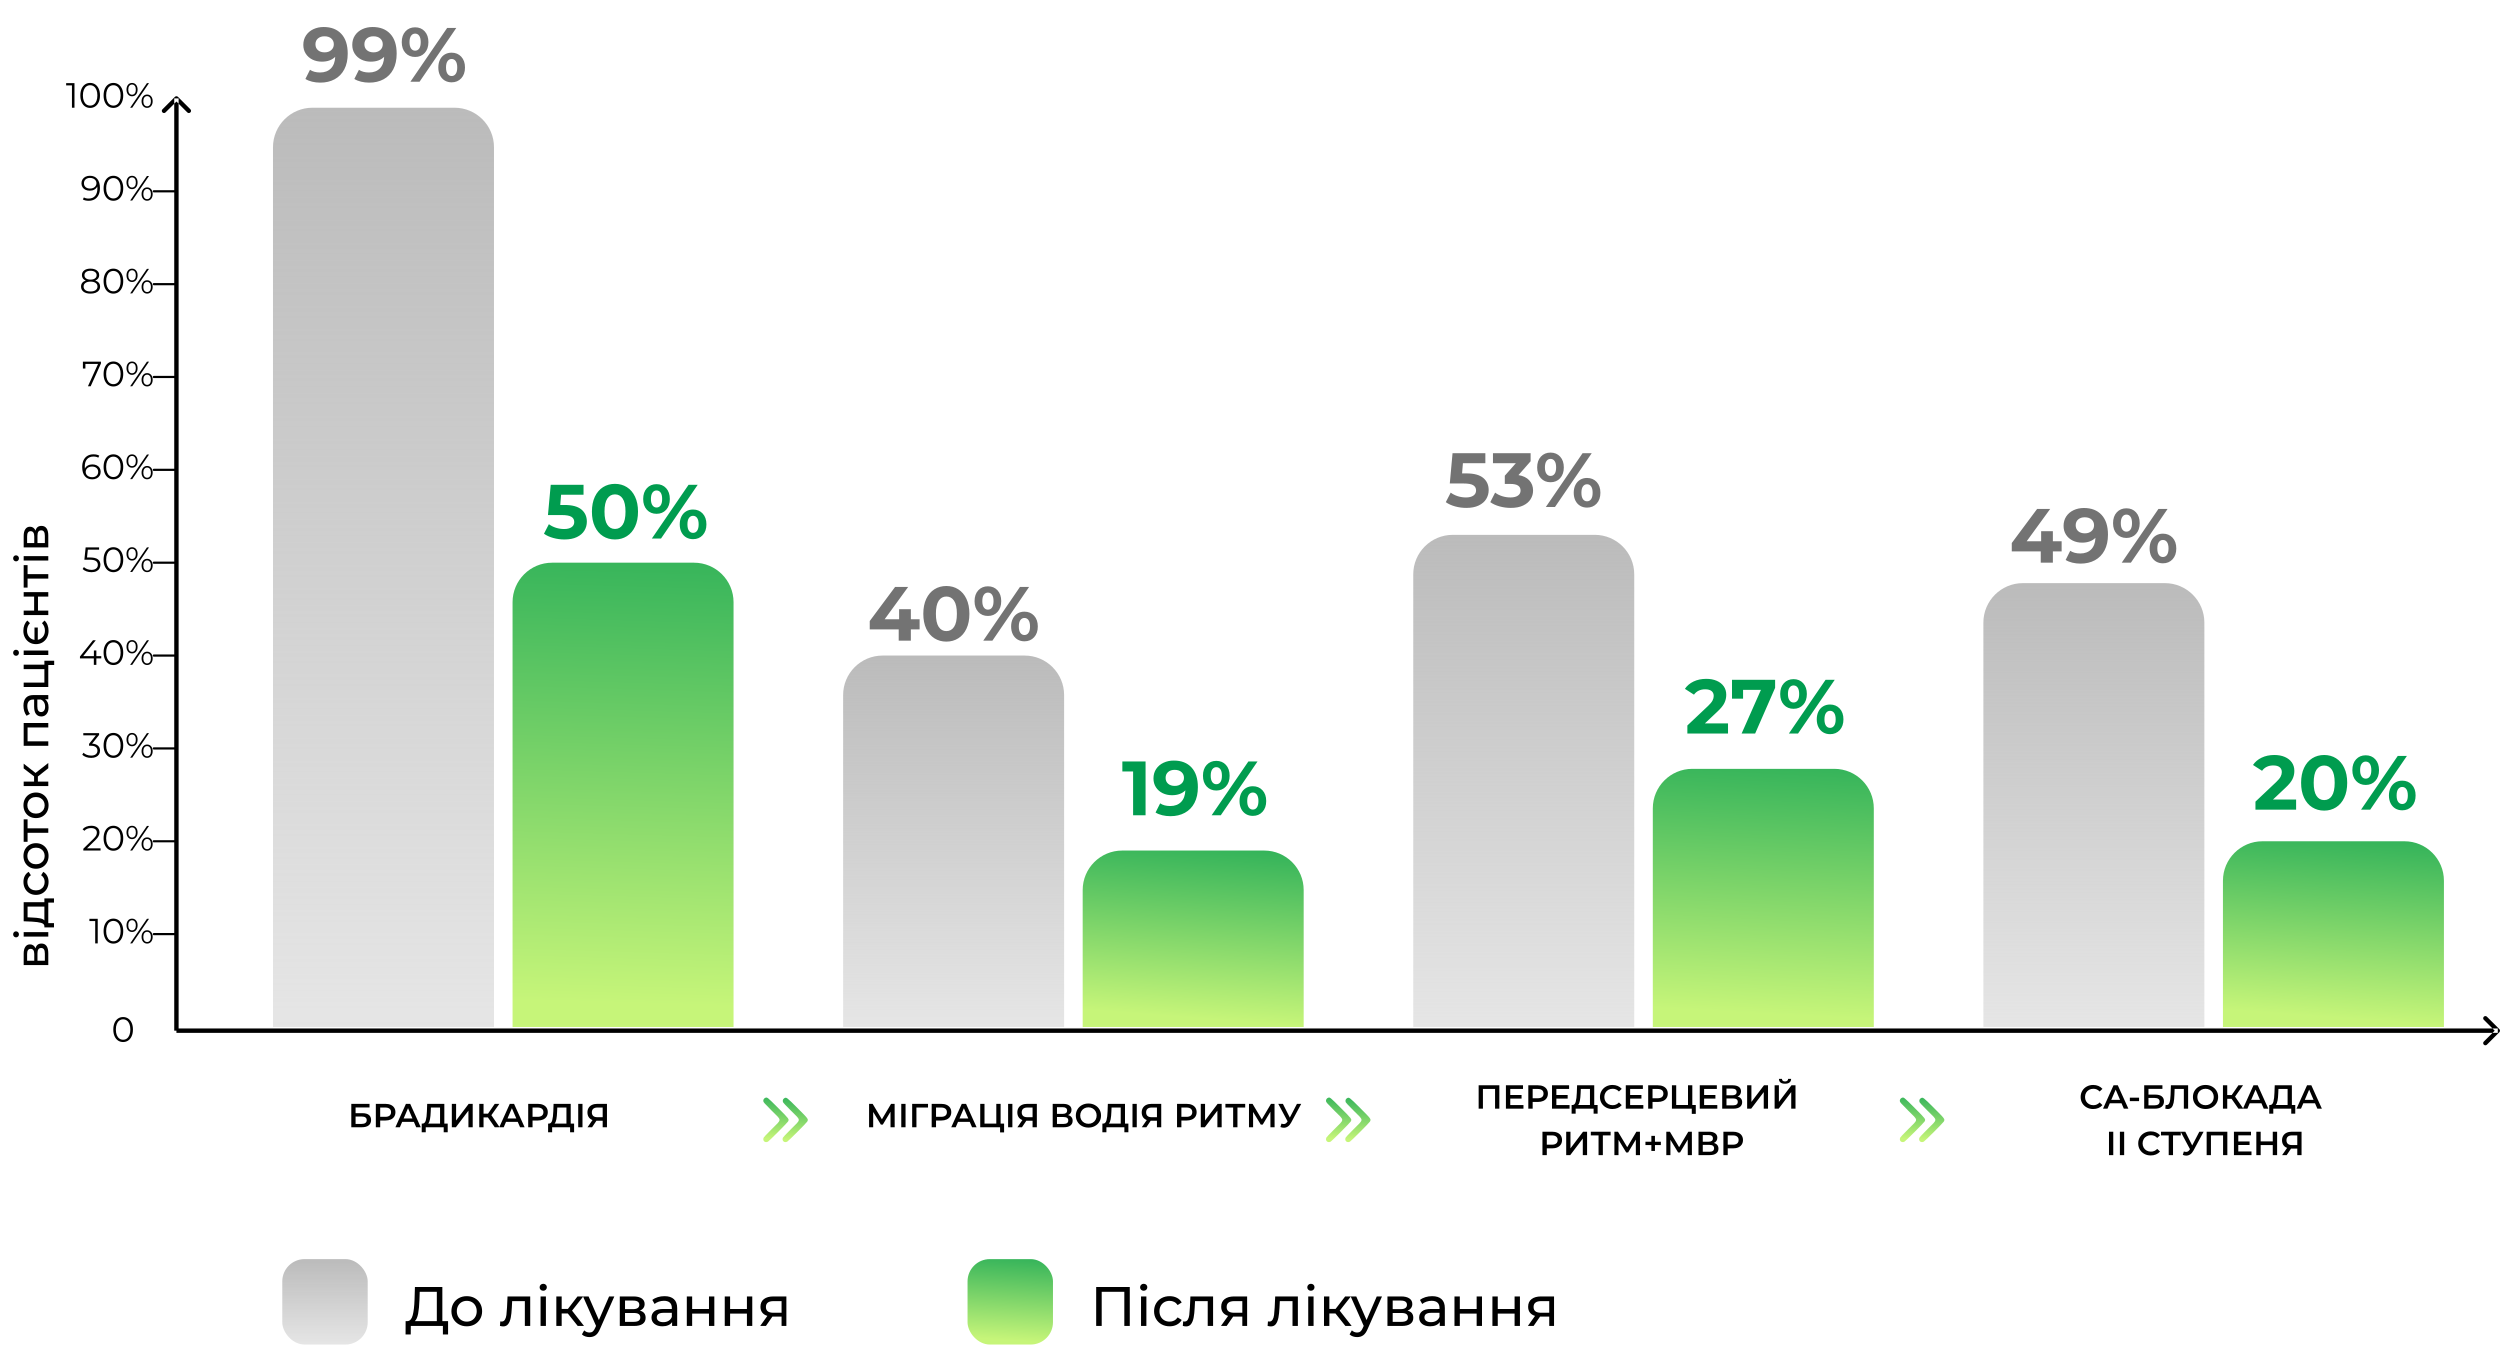 <svg width="1346.187" height="724" viewBox="0 0 1346.19 724" fill="none" xmlns="http://www.w3.org/2000/svg" xmlns:xlink="http://www.w3.org/1999/xlink">
	<desc>
			Created with Pixso.
	</desc>
	<defs>
		<linearGradient id="paint_linear_76_3271_0" x1="206.5" y1="58" x2="206.5" y2="848.096" gradientUnits="userSpaceOnUse">
			<stop stop-color="#BBBBBB"/>
			<stop offset="1" stop-color="#BBBBBB" stop-opacity="0"/>
		</linearGradient>
		<linearGradient id="paint_linear_76_3272_0" x1="345.585" y1="210.051" x2="336" y2="540.277" gradientUnits="userSpaceOnUse">
			<stop stop-color="#009C4F"/>
			<stop offset="1" stop-color="#C6F579"/>
		</linearGradient>
		<linearGradient id="paint_linear_76_3276_0" x1="513.5" y1="353" x2="513.5" y2="672.231" gradientUnits="userSpaceOnUse">
			<stop stop-color="#BBBBBB"/>
			<stop offset="1" stop-color="#BBBBBB" stop-opacity="0"/>
		</linearGradient>
		<linearGradient id="paint_linear_76_3277_0" x1="652.585" y1="422.679" x2="643" y2="548.165" gradientUnits="userSpaceOnUse">
			<stop stop-color="#009C4F"/>
			<stop offset="1" stop-color="#C6F579"/>
		</linearGradient>
		<linearGradient id="paint_linear_76_3281_0" x1="820.5" y1="288" x2="820.5" y2="710.981" gradientUnits="userSpaceOnUse">
			<stop stop-color="#BBBBBB"/>
			<stop offset="1" stop-color="#BBBBBB" stop-opacity="0"/>
		</linearGradient>
		<linearGradient id="paint_linear_76_3282_0" x1="959.585" y1="362.321" x2="950" y2="545.926" gradientUnits="userSpaceOnUse">
			<stop stop-color="#009C4F"/>
			<stop offset="1" stop-color="#C6F579"/>
		</linearGradient>
		<linearGradient id="paint_linear_76_3286_0" x1="1127.5" y1="314" x2="1127.5" y2="695.481" gradientUnits="userSpaceOnUse">
			<stop stop-color="#BBBBBB"/>
			<stop offset="1" stop-color="#BBBBBB" stop-opacity="0"/>
		</linearGradient>
		<linearGradient id="paint_linear_76_3287_0" x1="1266.585" y1="415.82" x2="1257" y2="547.911" gradientUnits="userSpaceOnUse">
			<stop stop-color="#009C4F"/>
			<stop offset="1" stop-color="#C6F579"/>
		</linearGradient>
		<linearGradient id="paint_linear_76_3302_0" x1="425.034" y1="582.077" x2="423.101" y2="613.779" gradientUnits="userSpaceOnUse">
			<stop stop-color="#009C4F"/>
			<stop offset="1" stop-color="#C6F579"/>
		</linearGradient>
		<linearGradient id="paint_linear_76_3303_0" x1="728.034" y1="582.077" x2="726.101" y2="613.779" gradientUnits="userSpaceOnUse">
			<stop stop-color="#009C4F"/>
			<stop offset="1" stop-color="#C6F579"/>
		</linearGradient>
		<linearGradient id="paint_linear_76_3304_0" x1="1037.034" y1="582.077" x2="1035.101" y2="613.779" gradientUnits="userSpaceOnUse">
			<stop stop-color="#009C4F"/>
			<stop offset="1" stop-color="#C6F579"/>
		</linearGradient>
		<linearGradient id="paint_linear_76_3308_0" x1="175" y1="678" x2="175" y2="751.423" gradientUnits="userSpaceOnUse">
			<stop stop-color="#BBBBBB"/>
			<stop offset="1" stop-color="#BBBBBB" stop-opacity="0"/>
		</linearGradient>
		<linearGradient id="paint_linear_76_3311_0" x1="547.898" y1="660.897" x2="544.193" y2="721.659" gradientUnits="userSpaceOnUse">
			<stop stop-color="#009C4F"/>
			<stop offset="1" stop-color="#C6F579"/>
		</linearGradient>
	</defs>
	<path id="відсоток пацієнтів" d="M19.127 510.647Q19.774 508.078 22.35 508.078Q24.102 508.078 25.054 509.39Q26 510.702 26 513.302L26 519.675L12.749 519.675L12.749 513.522Q12.749 511.172 13.64 509.848Q14.525 508.523 16.149 508.523Q17.199 508.523 17.962 509.091Q18.725 509.653 19.127 510.647ZM18.45 517.325L18.45 513.724Q18.45 512.35 17.95 511.636Q17.449 510.922 16.503 510.922Q14.599 510.922 14.599 513.724L14.599 517.325L18.45 517.325ZM24.151 513.473Q24.151 511.978 23.675 511.227Q23.198 510.477 22.198 510.477Q21.172 510.477 20.678 511.166Q20.177 511.85 20.177 513.327L20.177 517.325L24.151 517.325L24.151 513.473ZM12.749 504.325L12.749 501.926L26 501.926L26 504.325L12.749 504.325ZM10.198 503.128Q10.198 503.824 9.752 504.288Q9.301 504.752 8.648 504.752Q8.001 504.752 7.537 504.288Q7.073 503.824 7.073 503.128Q7.073 502.426 7.512 501.969Q7.952 501.505 8.599 501.505Q9.276 501.505 9.74 501.969Q10.198 502.426 10.198 503.128ZM23.9 483.773L29.076 483.773L29.076 486.025L26 486.025L26 497.097L29.076 497.097L29.076 499.374L23.9 499.374L23.9 498.678Q23.827 497.402 22.1 496.926Q20.373 496.45 17.223 496.273L12.749 496.078L12.749 485.799L23.9 485.799L23.9 483.773ZM17.4 494.076Q19.903 494.173 21.538 494.491Q23.174 494.802 23.9 495.626L23.9 488.198L14.849 488.198L14.849 493.948L17.4 494.076ZM26.153 474.876Q26.153 476.902 25.28 478.489Q24.401 480.076 22.863 480.979Q21.325 481.876 19.378 481.876Q17.425 481.876 15.886 480.979Q14.348 480.076 13.488 478.489Q12.627 476.902 12.627 474.876Q12.627 473.075 13.354 471.665Q14.074 470.249 15.447 469.474L16.625 471.299Q15.673 471.928 15.203 472.855Q14.727 473.777 14.727 474.9Q14.727 476.2 15.3 477.238Q15.874 478.275 16.936 478.867Q17.998 479.453 19.378 479.453Q20.775 479.453 21.837 478.867Q22.899 478.275 23.479 477.238Q24.053 476.2 24.053 474.9Q24.053 473.777 23.577 472.855Q23.101 471.928 22.149 471.299L23.302 469.474Q24.675 470.249 25.414 471.665Q26.153 473.075 26.153 474.876ZM26.153 460.898Q26.153 462.876 25.28 464.451Q24.401 466.025 22.863 466.916Q21.325 467.801 19.378 467.801Q17.425 467.801 15.886 466.916Q14.348 466.025 13.488 464.451Q12.627 462.876 12.627 460.898Q12.627 458.927 13.488 457.364Q14.348 455.802 15.886 454.917Q17.425 454.026 19.378 454.026Q21.325 454.026 22.863 454.917Q24.401 455.802 25.28 457.364Q26.153 458.927 26.153 460.898ZM24.053 460.898Q24.053 459.629 23.467 458.616Q22.875 457.602 21.813 457.029Q20.751 456.449 19.378 456.449Q17.998 456.449 16.936 457.029Q15.874 457.602 15.3 458.616Q14.727 459.629 14.727 460.898Q14.727 462.174 15.3 463.187Q15.874 464.2 16.936 464.792Q17.998 465.378 19.378 465.378Q20.751 465.378 21.813 464.792Q22.875 464.2 23.467 463.187Q24.053 462.174 24.053 460.898ZM14.849 441.174L14.849 446.026L26 446.026L26 448.425L14.849 448.425L14.849 453.277L12.749 453.277L12.749 441.174L14.849 441.174ZM26.153 433.623Q26.153 435.601 25.28 437.176Q24.401 438.75 22.863 439.641Q21.325 440.526 19.378 440.526Q17.425 440.526 15.886 439.641Q14.348 438.75 13.488 437.176Q12.627 435.601 12.627 433.623Q12.627 431.652 13.488 430.089Q14.348 428.527 15.886 427.642Q17.425 426.751 19.378 426.751Q21.325 426.751 22.863 427.642Q24.401 428.527 25.28 430.089Q26.153 431.652 26.153 433.623ZM24.053 433.623Q24.053 432.354 23.467 431.341Q22.875 430.327 21.813 429.754Q20.751 429.174 19.378 429.174Q17.998 429.174 16.936 429.754Q15.874 430.327 15.3 431.341Q14.727 432.354 14.727 433.623Q14.727 434.899 15.3 435.912Q15.874 436.925 16.936 437.517Q17.998 438.103 19.378 438.103Q20.751 438.103 21.813 437.517Q22.875 436.925 23.467 435.912Q24.053 434.899 24.053 433.623ZM20.397 418.123L20.397 420.876L26 420.876L26 423.275L12.749 423.275L12.749 420.876L18.352 420.876L18.352 418.074L12.749 413.777L12.749 411.202L19.127 416.225L26 410.848L26 413.674L20.397 418.123ZM12.749 389.325L26 389.325L26 391.724L14.849 391.724L14.849 399.201L26 399.201L26 401.6L12.749 401.6L12.749 389.325ZM12.627 379.95Q12.627 377.198 13.976 375.739Q15.325 374.274 17.998 374.274L26 374.274L26 376.551L24.248 376.551Q25.176 377.149 25.664 378.266Q26.153 379.377 26.153 380.896Q26.153 383.124 25.078 384.461Q23.998 385.798 22.252 385.798Q20.501 385.798 19.439 384.522Q18.377 383.246 18.377 380.475L18.377 376.673L17.901 376.673Q16.35 376.673 15.526 377.576Q14.702 378.473 14.702 380.225Q14.702 381.397 15.093 382.526Q15.477 383.649 16.125 384.424L14.324 385.425Q13.5 384.4 13.067 382.978Q12.627 381.55 12.627 379.95ZM24.297 380.5Q24.297 379.126 23.687 378.125Q23.076 377.125 21.947 376.673L20.098 376.673L20.098 380.372Q20.098 383.423 22.149 383.423Q23.15 383.423 23.723 382.648Q24.297 381.873 24.297 380.5ZM23.9 355.802L29.174 355.802L29.174 358.072L26 358.072L26 369.95L12.749 369.95L12.749 367.551L23.9 367.551L23.9 360.3L12.749 360.3L12.749 357.901L23.9 357.901L23.9 355.802ZM12.749 352.7L12.749 350.301L26 350.301L26 352.7L12.749 352.7ZM10.198 351.503Q10.198 352.199 9.752 352.663Q9.301 353.127 8.648 353.127Q8.001 353.127 7.537 352.663Q7.073 352.199 7.073 351.503Q7.073 350.801 7.512 350.344Q7.952 349.88 8.599 349.88Q9.276 349.88 9.74 350.344Q10.198 350.801 10.198 351.503ZM26.146 339.704Q26.146 341.724 25.274 343.366Q24.401 345.002 22.851 345.93Q21.3 346.851 19.372 346.851Q17.425 346.851 15.874 345.93Q14.324 345.002 13.451 343.366Q12.572 341.724 12.572 339.704Q12.572 337.952 13.128 336.543Q13.677 335.127 14.727 334.15L16.125 335.554Q14.55 337.153 14.55 339.6Q14.55 341.554 15.661 342.927Q16.771 344.3 18.572 344.575L18.572 337.928L20.348 337.928L20.348 344.526Q22.075 344.202 23.137 342.854Q24.2 341.505 24.2 339.6Q24.2 337.177 22.6 335.554L23.974 334.15Q25.048 335.127 25.597 336.555Q26.146 337.977 26.146 339.704ZM12.749 331.2L12.749 328.801L18.377 328.801L18.377 321.251L12.749 321.251L12.749 318.852L26 318.852L26 321.251L20.452 321.251L20.452 328.801L26 328.801L26 331.2L12.749 331.2ZM14.849 304.299L14.849 309.151L26 309.151L26 311.55L14.849 311.55L14.849 316.402L12.749 316.402L12.749 304.299L14.849 304.299ZM12.749 301.85L12.749 299.451L26 299.451L26 301.85L12.749 301.85ZM10.198 300.653Q10.198 301.349 9.752 301.813Q9.301 302.277 8.648 302.277Q8.001 302.277 7.537 301.813Q7.073 301.349 7.073 300.653Q7.073 299.951 7.512 299.494Q7.952 299.03 8.599 299.03Q9.276 299.03 9.74 299.494Q10.198 299.951 10.198 300.653ZM19.127 285.747Q19.774 283.178 22.35 283.178Q24.102 283.178 25.054 284.49Q26 285.802 26 288.402L26 294.775L12.749 294.775L12.749 288.622Q12.749 286.272 13.64 284.948Q14.525 283.623 16.149 283.623Q17.199 283.623 17.962 284.191Q18.725 284.753 19.127 285.747ZM18.45 292.425L18.45 288.824Q18.45 287.45 17.95 286.736Q17.449 286.022 16.503 286.022Q14.599 286.022 14.599 288.824L14.599 292.425L18.45 292.425ZM24.151 288.573Q24.151 287.078 23.675 286.327Q23.198 285.577 22.198 285.577Q21.172 285.577 20.678 286.266Q20.177 286.95 20.177 288.427L20.177 292.425L24.151 292.425L24.151 288.573Z" fill="#000000" fill-opacity="1" fill-rule="evenodd"/>
	<path id="Line 2" d="M96.182 53L96.182 555L93.818 555L93.818 53L96.182 53ZM95 54.672L89.148 60.523C88.68 60.992 87.945 60.992 87.477 60.523C87.008 60.055 87.008 59.32 87.477 58.852L94.164 52.164C94.632 51.696 95.368 51.696 95.836 52.164L102.523 58.852C102.992 59.32 102.992 60.055 102.523 60.523C102.055 60.992 101.32 60.992 100.852 60.523L95 54.672Z" fill="#000000" fill-opacity="1" fill-rule="evenodd"/>
	<path id="Line 3" d="M1345 556.182L95 556.182L95 553.818L1345 553.818L1345 556.182ZM1343.33 555L1337.48 549.148C1337.01 548.68 1337.01 547.945 1337.48 547.477C1337.94 547.008 1338.68 547.008 1339.15 547.477L1345.84 554.164C1346.3 554.632 1346.3 555.368 1345.84 555.836L1339.15 562.523C1338.68 562.992 1337.94 562.992 1337.48 562.523C1337.01 562.055 1337.01 561.32 1337.48 560.852L1343.33 555Z" fill="#000000" fill-opacity="1" fill-rule="evenodd"/>
	<path id="Rectangle 23" d="M168.279 58L244.721 58C256.473 58 266 67.527 266 79.279L266 553L147 553L147 79.279C147 67.527 156.527 58 168.279 58Z" fill="url(#paint_linear_76_3271_0)" fill-opacity="1" fill-rule="evenodd"/>
	<path id="Rectangle 24" d="M297.279 303L373.721 303C385.473 303 395 312.527 395 324.279L395 553L276 553L276 324.279C276 312.527 285.527 303 297.279 303Z" fill="url(#paint_linear_76_3272_0)" fill-opacity="1" fill-rule="evenodd"/>
	<path id="99%" d="M174.288 14.543Q180.369 14.543 183.804 18.251Q187.239 21.948 187.239 28.898Q187.239 33.818 185.4 37.343Q183.562 40.858 180.208 42.677Q176.854 44.495 172.47 44.495Q170.157 44.495 168.045 43.98Q165.934 43.465 164.449 42.515L166.924 37.585Q169.035 39.03 172.349 39.03Q176.026 39.03 178.177 36.858Q180.329 34.686 180.501 30.595Q177.895 33.201 173.298 33.201Q170.53 33.201 168.247 32.09Q165.975 30.969 164.651 28.918Q163.328 26.867 163.328 24.18Q163.328 21.281 164.772 19.089Q166.227 16.897 168.722 15.725Q171.227 14.543 174.288 14.543ZM174.793 28.191Q176.985 28.191 178.369 26.979Q179.753 25.756 179.753 23.847Q179.753 21.948 178.41 20.746Q177.066 19.544 174.702 19.544Q172.551 19.544 171.207 20.706Q169.864 21.867 169.864 23.847Q169.864 25.837 171.207 27.019Q172.551 28.191 174.793 28.191ZM200.645 14.543Q206.726 14.543 210.161 18.251Q213.595 21.948 213.595 28.898Q213.595 33.818 211.757 37.343Q209.918 40.858 206.565 42.677Q203.211 44.495 198.827 44.495Q196.513 44.495 194.402 43.98Q192.291 43.465 190.806 42.515L193.281 37.585Q195.392 39.03 198.706 39.03Q202.383 39.03 204.534 36.858Q206.686 34.686 206.858 30.595Q204.251 33.201 199.655 33.201Q196.887 33.201 194.604 32.09Q192.331 30.969 191.008 28.918Q189.685 26.867 189.685 24.18Q189.685 21.281 191.129 19.089Q192.584 16.897 195.079 15.725Q197.584 14.543 200.645 14.543ZM201.15 28.191Q203.342 28.191 204.726 26.979Q206.11 25.756 206.11 23.847Q206.11 21.948 204.767 20.746Q203.423 19.544 201.059 19.544Q198.908 19.544 197.564 20.706Q196.221 21.867 196.221 23.847Q196.221 25.837 197.564 27.019Q198.908 28.191 201.15 28.191ZM223.527 30.676Q220.345 30.676 218.335 28.504Q216.335 26.332 216.335 22.695Q216.335 19.049 218.335 16.877Q220.345 14.705 223.527 14.705Q226.719 14.705 228.699 16.877Q230.689 19.049 230.689 22.695Q230.689 26.332 228.699 28.504Q226.719 30.676 223.527 30.676ZM240.781 15.039L245.71 15.039L225.931 44L221.002 44L240.781 15.039ZM223.527 27.282Q224.941 27.282 225.739 26.13Q226.547 24.968 226.547 22.695Q226.547 20.413 225.739 19.261Q224.941 18.099 223.527 18.099Q222.163 18.099 221.335 19.281Q220.507 20.453 220.507 22.695Q220.507 24.928 221.335 26.11Q222.163 27.282 223.527 27.282ZM243.185 44.333Q241.114 44.333 239.477 43.364Q237.851 42.384 236.932 40.565Q236.023 38.747 236.023 36.343Q236.023 33.949 236.932 32.13Q237.851 30.302 239.477 29.332Q241.114 28.363 243.185 28.363Q246.367 28.363 248.377 30.534Q250.387 32.706 250.387 36.343Q250.387 39.99 248.377 42.161Q246.367 44.333 243.185 44.333ZM243.185 40.939Q244.589 40.939 245.397 39.757Q246.205 38.575 246.205 36.343Q246.205 34.11 245.397 32.939Q244.589 31.757 243.185 31.757Q241.821 31.757 240.993 32.918Q240.164 34.07 240.164 36.343Q240.164 38.626 240.993 39.788Q241.821 40.939 243.185 40.939Z" fill="#737373" fill-opacity="1" fill-rule="evenodd"/>
	<path id="50%" d="M304.046 271.918Q310.167 271.918 313.087 274.363Q316.006 276.797 316.006 280.898Q316.006 283.545 314.673 285.717Q313.349 287.889 310.642 289.192Q307.935 290.495 303.965 290.495Q300.894 290.495 297.934 289.687Q294.985 288.879 292.914 287.394L295.56 282.262Q297.217 283.505 299.369 284.192Q301.52 284.868 303.793 284.868Q306.319 284.868 307.763 283.878Q309.218 282.878 309.218 281.1Q309.218 279.242 307.703 278.292Q306.197 277.343 302.47 277.343L295.065 277.343L296.55 261.038L314.218 261.038L314.218 266.413L302.137 266.413L301.682 271.918L304.046 271.918ZM331.15 290.495Q327.544 290.495 324.725 288.717Q321.917 286.939 320.321 283.565Q318.735 280.191 318.735 275.514Q318.735 270.847 320.321 267.473Q321.917 264.099 324.725 262.321Q327.544 260.543 331.15 260.543Q334.746 260.543 337.554 262.321Q340.373 264.099 341.959 267.473Q343.555 270.847 343.555 275.514Q343.555 280.191 341.959 283.565Q340.373 286.939 337.554 288.717Q334.746 290.495 331.15 290.495ZM331.15 284.828Q333.796 284.828 335.302 282.555Q336.817 280.272 336.817 275.514Q336.817 270.756 335.302 268.483Q333.796 266.211 331.15 266.211Q328.533 266.211 327.018 268.483Q325.513 270.756 325.513 275.514Q325.513 280.272 327.018 282.555Q328.533 284.828 331.15 284.828ZM353.527 276.676Q350.345 276.676 348.335 274.504Q346.335 272.332 346.335 268.696Q346.335 265.049 348.335 262.877Q350.345 260.705 353.527 260.705Q356.719 260.705 358.699 262.877Q360.689 265.049 360.689 268.696Q360.689 272.332 358.699 274.504Q356.719 276.676 353.527 276.676ZM370.781 261.038L375.71 261.038L355.931 290L351.001 290L370.781 261.038ZM353.527 273.282Q354.941 273.282 355.739 272.13Q356.547 270.968 356.547 268.696Q356.547 266.413 355.739 265.261Q354.941 264.099 353.527 264.099Q352.163 264.099 351.335 265.281Q350.507 266.453 350.507 268.696Q350.507 270.928 351.335 272.11Q352.163 273.282 353.527 273.282ZM373.185 290.333Q371.114 290.333 369.477 289.364Q367.851 288.384 366.932 286.565Q366.023 284.747 366.023 282.343Q366.023 279.949 366.932 278.131Q367.851 276.302 369.477 275.332Q371.114 274.363 373.185 274.363Q376.367 274.363 378.377 276.534Q380.387 278.706 380.387 282.343Q380.387 285.99 378.377 288.161Q376.367 290.333 373.185 290.333ZM373.185 286.939Q374.589 286.939 375.397 285.757Q376.205 284.575 376.205 282.343Q376.205 280.11 375.397 278.939Q374.589 277.757 373.185 277.757Q371.821 277.757 370.993 278.918Q370.164 280.07 370.164 282.343Q370.164 284.626 370.993 285.788Q371.821 286.939 373.185 286.939Z" fill="#009C4F" fill-opacity="1" fill-rule="evenodd"/>
	<path id="Rectangle 23" d="M475.279 353L551.721 353C563.473 353 573 362.527 573 374.279L573 553L454 553L454 374.279C454 362.527 463.527 353 475.279 353Z" fill="url(#paint_linear_76_3276_0)" fill-opacity="1" fill-rule="evenodd"/>
	<path id="Rectangle 24" d="M604.279 458L680.721 458C692.473 458 702 467.527 702 479.279L702 553L583 553L583 479.279C583 467.527 592.527 458 604.279 458Z" fill="url(#paint_linear_76_3277_0)" fill-opacity="1" fill-rule="evenodd"/>
	<path id="40%" d="M495.188 338.919L490.471 338.919L490.471 345L483.935 345L483.935 338.919L468.338 338.919L468.338 334.403L481.995 316.038L489.026 316.038L476.369 333.454L484.147 333.454L484.147 328.039L490.471 328.039L490.471 333.454L495.188 333.454L495.188 338.919ZM509.595 345.495Q505.988 345.495 503.17 343.717Q500.362 341.939 498.766 338.565Q497.18 335.191 497.18 330.514Q497.18 325.847 498.766 322.473Q500.362 319.099 503.17 317.321Q505.988 315.543 509.595 315.543Q513.191 315.543 515.999 317.321Q518.817 319.099 520.403 322.473Q521.999 325.847 521.999 330.514Q521.999 335.191 520.403 338.565Q518.817 341.939 515.999 343.717Q513.191 345.495 509.595 345.495ZM509.595 339.828Q512.241 339.828 513.746 337.555Q515.262 335.272 515.262 330.514Q515.262 325.756 513.746 323.483Q512.241 321.211 509.595 321.211Q506.978 321.211 505.463 323.483Q503.958 325.756 503.958 330.514Q503.958 335.272 505.463 337.555Q506.978 339.828 509.595 339.828ZM531.972 331.676Q528.79 331.676 526.779 329.504Q524.779 327.332 524.779 323.696Q524.779 320.049 526.779 317.877Q528.79 315.705 531.972 315.705Q535.164 315.705 537.144 317.877Q539.134 320.049 539.134 323.696Q539.134 327.332 537.144 329.504Q535.164 331.676 531.972 331.676ZM549.225 316.038L554.155 316.038L534.376 345L529.446 345L549.225 316.038ZM531.972 328.282Q533.386 328.282 534.184 327.13Q534.992 325.968 534.992 323.696Q534.992 321.413 534.184 320.261Q533.386 319.099 531.972 319.099Q530.608 319.099 529.78 320.281Q528.951 321.453 528.951 323.696Q528.951 325.928 529.78 327.11Q530.608 328.282 531.972 328.282ZM551.63 345.333Q549.559 345.333 547.922 344.364Q546.296 343.384 545.377 341.565Q544.467 339.747 544.467 337.343Q544.467 334.949 545.377 333.131Q546.296 331.302 547.922 330.332Q549.559 329.363 551.63 329.363Q554.812 329.363 556.822 331.534Q558.832 333.706 558.832 337.343Q558.832 340.99 556.822 343.161Q554.812 345.333 551.63 345.333ZM551.63 341.939Q553.034 341.939 553.842 340.757Q554.65 339.575 554.65 337.343Q554.65 335.11 553.842 333.939Q553.034 332.757 551.63 332.757Q550.266 332.757 549.437 333.918Q548.609 335.07 548.609 337.343Q548.609 339.626 549.437 340.788Q550.266 341.939 551.63 341.939Z" fill="#737373" fill-opacity="1" fill-rule="evenodd"/>
	<path id="19%" d="M616.857 410.038L616.857 439L610.149 439L610.149 415.413L604.361 415.413L604.361 410.038L616.857 410.038ZM632.076 409.543Q638.158 409.543 641.592 413.251Q645.027 416.948 645.027 423.898Q645.027 428.818 643.188 432.343Q641.35 435.858 637.996 437.677Q634.642 439.495 630.258 439.495Q627.945 439.495 625.834 438.98Q623.722 438.465 622.237 437.515L624.712 432.585Q626.824 434.03 630.137 434.03Q633.814 434.03 635.966 431.858Q638.117 429.686 638.289 425.595Q635.683 428.201 631.086 428.201Q628.319 428.201 626.036 427.09Q623.763 425.969 622.439 423.918Q621.116 421.868 621.116 419.18Q621.116 416.281 622.561 414.089Q624.015 411.897 626.51 410.725Q629.016 409.543 632.076 409.543ZM632.582 423.191Q634.774 423.191 636.158 421.979Q637.541 420.756 637.541 418.847Q637.541 416.948 636.198 415.746Q634.854 414.544 632.491 414.544Q630.339 414.544 628.995 415.706Q627.652 416.867 627.652 418.847Q627.652 420.837 628.995 422.019Q630.339 423.191 632.582 423.191ZM654.958 425.676Q651.776 425.676 649.766 423.504Q647.766 421.332 647.766 417.696Q647.766 414.049 649.766 411.877Q651.776 409.705 654.958 409.705Q658.15 409.705 660.13 411.877Q662.12 414.049 662.12 417.696Q662.12 421.332 660.13 423.504Q658.15 425.676 654.958 425.676ZM672.212 410.038L677.142 410.038L657.362 439L652.433 439L672.212 410.038ZM654.958 422.282Q656.373 422.282 657.171 421.13Q657.979 419.968 657.979 417.696Q657.979 415.413 657.171 414.261Q656.373 413.099 654.958 413.099Q653.595 413.099 652.766 414.281Q651.938 415.453 651.938 417.696Q651.938 419.928 652.766 421.11Q653.595 422.282 654.958 422.282ZM674.616 439.333Q672.545 439.333 670.909 438.364Q669.282 437.384 668.363 435.565Q667.454 433.747 667.454 431.343Q667.454 428.949 668.363 427.131Q669.282 425.302 670.909 424.332Q672.545 423.363 674.616 423.363Q677.798 423.363 679.808 425.534Q681.819 427.706 681.819 431.343Q681.819 434.99 679.808 437.161Q677.798 439.333 674.616 439.333ZM674.616 435.939Q676.02 435.939 676.828 434.757Q677.637 433.575 677.637 431.343Q677.637 429.11 676.828 427.939Q676.02 426.757 674.616 426.757Q673.252 426.757 672.424 427.918Q671.596 429.07 671.596 431.343Q671.596 433.626 672.424 434.788Q673.252 435.939 674.616 435.939Z" fill="#009C4F" fill-opacity="1" fill-rule="evenodd"/>
	<path id="Rectangle 23" d="M782.279 288L858.721 288C870.473 288 880 297.527 880 309.279L880 553L761 553L761 309.279C761 297.527 770.527 288 782.279 288Z" fill="url(#paint_linear_76_3281_0)" fill-opacity="1" fill-rule="evenodd"/>
	<path id="Rectangle 24" d="M911.279 414L987.721 414C999.473 414 1009 423.527 1009 435.279L1009 553L890 553L890 435.279C890 423.527 899.527 414 911.279 414Z" fill="url(#paint_linear_76_3282_0)" fill-opacity="1" fill-rule="evenodd"/>
	<path id="53%" d="M789.656 254.918Q795.778 254.918 798.697 257.363Q801.616 259.797 801.616 263.898Q801.616 266.545 800.283 268.717Q798.96 270.889 796.252 272.192Q793.545 273.495 789.575 273.495Q786.504 273.495 783.544 272.687Q780.595 271.879 778.524 270.394L781.171 265.262Q782.827 266.505 784.979 267.192Q787.131 267.868 789.403 267.868Q791.929 267.868 793.373 266.878Q794.828 265.878 794.828 264.1Q794.828 262.242 793.313 261.292Q791.808 260.343 788.08 260.343L780.676 260.343L782.161 244.038L799.828 244.038L799.828 249.413L787.747 249.413L787.292 254.918L789.656 254.918ZM817.664 255.827Q821.473 256.453 823.493 258.666Q825.523 260.878 825.523 264.141Q825.523 266.666 824.2 268.798Q822.877 270.929 820.17 272.212Q817.462 273.495 813.533 273.495Q810.462 273.495 807.502 272.687Q804.552 271.879 802.482 270.394L805.088 265.262Q806.744 266.505 808.916 267.192Q811.088 267.868 813.361 267.868Q815.886 267.868 817.331 266.899Q818.786 265.929 818.786 264.141Q818.786 260.585 813.361 260.585L810.3 260.585L810.3 256.16L816.26 249.413L803.926 249.413L803.926 244.038L824.2 244.038L824.2 248.382L817.664 255.827ZM834.917 259.676Q831.735 259.676 829.724 257.504Q827.724 255.332 827.724 251.696Q827.724 248.049 829.724 245.877Q831.735 243.705 834.917 243.705Q838.109 243.705 840.089 245.877Q842.079 248.049 842.079 251.696Q842.079 255.332 840.089 257.504Q838.109 259.676 834.917 259.676ZM852.17 244.038L857.1 244.038L837.321 273L832.391 273L852.17 244.038ZM834.917 256.282Q836.331 256.282 837.129 255.13Q837.937 253.968 837.937 251.696Q837.937 249.413 837.129 248.261Q836.331 247.099 834.917 247.099Q833.553 247.099 832.725 248.281Q831.896 249.453 831.896 251.696Q831.896 253.928 832.725 255.11Q833.553 256.282 834.917 256.282ZM854.575 273.333Q852.504 273.333 850.867 272.364Q849.241 271.384 848.322 269.565Q847.413 267.747 847.413 265.343Q847.413 262.949 848.322 261.131Q849.241 259.302 850.867 258.332Q852.504 257.363 854.575 257.363Q857.757 257.363 859.767 259.534Q861.777 261.706 861.777 265.343Q861.777 268.99 859.767 271.161Q857.757 273.333 854.575 273.333ZM854.575 269.939Q855.979 269.939 856.787 268.757Q857.595 267.575 857.595 265.343Q857.595 263.11 856.787 261.939Q855.979 260.757 854.575 260.757Q853.211 260.757 852.383 261.918Q851.554 263.07 851.554 265.343Q851.554 267.626 852.383 268.788Q853.211 269.939 854.575 269.939Z" fill="#737373" fill-opacity="1" fill-rule="evenodd"/>
	<path id="27%" d="M930.495 389.535L930.495 395L908.605 395L908.605 390.656L919.777 380.1Q921.555 378.413 922.171 377.191Q922.797 375.968 922.797 374.766Q922.797 373.029 921.616 372.099Q920.444 371.17 918.161 371.17Q916.262 371.17 914.726 371.897Q913.201 372.615 912.16 374.059L907.281 370.918Q908.978 368.392 911.958 366.968Q914.938 365.543 918.787 365.543Q922.01 365.543 924.434 366.604Q926.858 367.655 928.202 369.574Q929.545 371.493 929.545 374.11Q929.545 376.463 928.545 378.534Q927.555 380.605 924.707 383.252L918.04 389.535L930.495 389.535ZM955.855 366.038L955.855 370.382L945.096 395L937.813 395L948.208 371.493L938.601 371.493L938.601 376.211L932.641 376.211L932.641 366.038L955.855 366.038ZM965.786 381.676Q962.604 381.676 960.593 379.504Q958.593 377.332 958.593 373.696Q958.593 370.049 960.593 367.877Q962.604 365.705 965.786 365.705Q968.978 365.705 970.958 367.877Q972.948 370.049 972.948 373.696Q972.948 377.332 970.958 379.504Q968.978 381.676 965.786 381.676ZM983.039 366.038L987.969 366.038L968.19 395L963.26 395L983.039 366.038ZM965.786 378.282Q967.2 378.282 967.998 377.13Q968.806 375.968 968.806 373.696Q968.806 371.413 967.998 370.261Q967.2 369.099 965.786 369.099Q964.422 369.099 963.594 370.281Q962.765 371.453 962.765 373.696Q962.765 375.928 963.594 377.11Q964.422 378.282 965.786 378.282ZM985.444 395.333Q983.373 395.333 981.736 394.364Q980.11 393.384 979.191 391.565Q978.281 389.747 978.281 387.343Q978.281 384.949 979.191 383.131Q980.11 381.302 981.736 380.332Q983.373 379.363 985.444 379.363Q988.626 379.363 990.636 381.534Q992.646 383.706 992.646 387.343Q992.646 390.99 990.636 393.161Q988.626 395.333 985.444 395.333ZM985.444 391.939Q986.848 391.939 987.656 390.757Q988.464 389.575 988.464 387.343Q988.464 385.11 987.656 383.939Q986.848 382.757 985.444 382.757Q984.08 382.757 983.251 383.918Q982.423 385.07 982.423 387.343Q982.423 389.626 983.251 390.788Q984.08 391.939 985.444 391.939Z" fill="#009C4F" fill-opacity="1" fill-rule="evenodd"/>
	<path id="Rectangle 23" d="M1089.28 314L1165.72 314C1177.47 314 1187 323.527 1187 335.279L1187 553L1068 553L1068 335.279C1068 323.527 1077.53 314 1089.28 314Z" fill="url(#paint_linear_76_3286_0)" fill-opacity="1" fill-rule="evenodd"/>
	<path id="Rectangle 24" d="M1218.28 453L1294.72 453C1306.47 453 1316 462.527 1316 474.279L1316 553L1197 553L1197 474.279C1197 462.527 1206.53 453 1218.28 453Z" fill="url(#paint_linear_76_3287_0)" fill-opacity="1" fill-rule="evenodd"/>
	<path id="49%" d="M1110.14 296.919L1105.42 296.919L1105.42 303L1098.89 303L1098.89 296.919L1083.29 296.919L1083.29 292.403L1096.95 274.038L1103.98 274.038L1091.32 291.454L1099.1 291.454L1099.1 286.039L1105.42 286.039L1105.42 291.454L1110.14 291.454L1110.14 296.919ZM1122.14 273.543Q1128.22 273.543 1131.65 277.251Q1135.09 280.948 1135.09 287.898Q1135.09 292.818 1133.25 296.343Q1131.41 299.858 1128.06 301.677Q1124.7 303.495 1120.32 303.495Q1118.01 303.495 1115.9 302.98Q1113.78 302.465 1112.3 301.515L1114.77 296.585Q1116.89 298.03 1120.2 298.03Q1123.88 298.03 1126.03 295.858Q1128.18 293.686 1128.35 289.595Q1125.74 292.201 1121.15 292.201Q1118.38 292.201 1116.1 291.09Q1113.82 289.969 1112.5 287.918Q1111.18 285.868 1111.18 283.18Q1111.18 280.281 1112.62 278.089Q1114.08 275.897 1116.57 274.725Q1119.08 273.543 1122.14 273.543ZM1122.64 287.191Q1124.84 287.191 1126.22 285.979Q1127.6 284.756 1127.6 282.847Q1127.6 280.948 1126.26 279.746Q1124.92 278.544 1122.55 278.544Q1120.4 278.544 1119.06 279.706Q1117.71 280.867 1117.71 282.847Q1117.71 284.837 1119.06 286.019Q1120.4 287.191 1122.64 287.191ZM1145.02 289.676Q1141.84 289.676 1139.83 287.504Q1137.83 285.332 1137.83 281.696Q1137.83 278.049 1139.83 275.877Q1141.84 273.705 1145.02 273.705Q1148.21 273.705 1150.19 275.877Q1152.18 278.049 1152.18 281.696Q1152.18 285.332 1150.19 287.504Q1148.21 289.676 1145.02 289.676ZM1162.27 274.038L1167.2 274.038L1147.42 303L1142.49 303L1162.27 274.038ZM1145.02 286.282Q1146.43 286.282 1147.23 285.13Q1148.04 283.968 1148.04 281.696Q1148.04 279.413 1147.23 278.261Q1146.43 277.099 1145.02 277.099Q1143.66 277.099 1142.83 278.281Q1142 279.453 1142 281.696Q1142 283.928 1142.83 285.11Q1143.66 286.282 1145.02 286.282ZM1164.68 303.333Q1162.61 303.333 1160.97 302.364Q1159.34 301.384 1158.42 299.565Q1157.52 297.747 1157.52 295.343Q1157.52 292.949 1158.42 291.131Q1159.34 289.302 1160.97 288.332Q1162.61 287.363 1164.68 287.363Q1167.86 287.363 1169.87 289.534Q1171.88 291.706 1171.88 295.343Q1171.88 298.99 1169.87 301.161Q1167.86 303.333 1164.68 303.333ZM1164.68 299.939Q1166.08 299.939 1166.89 298.757Q1167.7 297.575 1167.7 295.343Q1167.7 293.11 1166.89 291.939Q1166.08 290.757 1164.68 290.757Q1163.31 290.757 1162.49 291.918Q1161.66 293.07 1161.66 295.343Q1161.66 297.626 1162.49 298.788Q1163.31 299.939 1164.68 299.939Z" fill="#737373" fill-opacity="1" fill-rule="evenodd"/>
	<path id="20%" d="M1236.4 430.535L1236.4 436L1214.51 436L1214.51 431.656L1225.68 421.1Q1227.46 419.413 1228.07 418.191Q1228.7 416.968 1228.7 415.766Q1228.7 414.029 1227.52 413.099Q1226.35 412.17 1224.06 412.17Q1222.17 412.17 1220.63 412.897Q1219.1 413.615 1218.06 415.059L1213.18 411.918Q1214.88 409.392 1217.86 407.968Q1220.84 406.543 1224.69 406.543Q1227.91 406.543 1230.34 407.604Q1232.76 408.655 1234.11 410.574Q1235.45 412.493 1235.45 415.11Q1235.45 417.463 1234.45 419.534Q1233.46 421.605 1230.61 424.252L1223.94 430.535L1236.4 430.535ZM1251.51 436.495Q1247.9 436.495 1245.08 434.717Q1242.27 432.939 1240.68 429.565Q1239.09 426.191 1239.09 421.514Q1239.09 416.847 1240.68 413.473Q1242.27 410.099 1245.08 408.321Q1247.9 406.543 1251.51 406.543Q1255.1 406.543 1257.91 408.321Q1260.73 410.099 1262.31 413.473Q1263.91 416.847 1263.91 421.514Q1263.91 426.191 1262.31 429.565Q1260.73 432.939 1257.91 434.717Q1255.1 436.495 1251.51 436.495ZM1251.51 430.828Q1254.15 430.828 1255.66 428.555Q1257.17 426.272 1257.17 421.514Q1257.17 416.756 1255.66 414.483Q1254.15 412.211 1251.51 412.211Q1248.89 412.211 1247.37 414.483Q1245.87 416.756 1245.87 421.514Q1245.87 426.272 1247.37 428.555Q1248.89 430.828 1251.51 430.828ZM1273.88 422.676Q1270.7 422.676 1268.69 420.504Q1266.69 418.332 1266.69 414.696Q1266.69 411.049 1268.69 408.877Q1270.7 406.705 1273.88 406.705Q1277.07 406.705 1279.05 408.877Q1281.04 411.049 1281.04 414.696Q1281.04 418.332 1279.05 420.504Q1277.07 422.676 1273.88 422.676ZM1291.14 407.038L1296.07 407.038L1276.29 436L1271.36 436L1291.14 407.038ZM1273.88 419.282Q1275.3 419.282 1276.09 418.13Q1276.9 416.968 1276.9 414.696Q1276.9 412.413 1276.09 411.261Q1275.3 410.099 1273.88 410.099Q1272.52 410.099 1271.69 411.281Q1270.86 412.453 1270.86 414.696Q1270.86 416.928 1271.69 418.11Q1272.52 419.282 1273.88 419.282ZM1293.54 436.333Q1291.47 436.333 1289.83 435.364Q1288.21 434.384 1287.29 432.565Q1286.38 430.747 1286.38 428.343Q1286.38 425.949 1287.29 424.131Q1288.21 422.302 1289.83 421.332Q1291.47 420.363 1293.54 420.363Q1296.72 420.363 1298.73 422.534Q1300.74 424.706 1300.74 428.343Q1300.74 431.99 1298.73 434.161Q1296.72 436.333 1293.54 436.333ZM1293.54 432.939Q1294.94 432.939 1295.75 431.757Q1296.56 430.575 1296.56 428.343Q1296.56 426.11 1295.75 424.939Q1294.94 423.757 1293.54 423.757Q1292.18 423.757 1291.35 424.918Q1290.52 426.07 1290.52 428.343Q1290.52 430.626 1291.35 431.788Q1292.18 432.939 1293.54 432.939Z" fill="#009C4F" fill-opacity="1" fill-rule="evenodd"/>
	<path id="Line 8" d="M94.652 503L82.831 503" stroke="#000000" stroke-opacity="1" stroke-width="1.182" stroke-linecap="round"/>
	<path id="Line 9" d="M94.652 453L82.831 453" stroke="#000000" stroke-opacity="1" stroke-width="1.182" stroke-linecap="round"/>
	<path id="Line 10" d="M94.652 403L82.831 403" stroke="#000000" stroke-opacity="1" stroke-width="1.182" stroke-linecap="round"/>
	<path id="Line 11" d="M94.652 353L82.831 353" stroke="#000000" stroke-opacity="1" stroke-width="1.182" stroke-linecap="round"/>
	<path id="Line 12" d="M94.652 303L82.831 303" stroke="#000000" stroke-opacity="1" stroke-width="1.182" stroke-linecap="round"/>
	<path id="Line 13" d="M94.652 253L82.831 253" stroke="#000000" stroke-opacity="1" stroke-width="1.182" stroke-linecap="round"/>
	<path id="Line 14" d="M94.652 203L82.831 203" stroke="#000000" stroke-opacity="1" stroke-width="1.182" stroke-linecap="round"/>
	<path id="Line 15" d="M94.652 153L82.831 153" stroke="#000000" stroke-opacity="1" stroke-width="1.182" stroke-linecap="round"/>
	<path id="Line 16" d="M94.652 103L82.831 103" stroke="#000000" stroke-opacity="1" stroke-width="1.182" stroke-linecap="round"/>
	<path id="БРАДИКАРДІЯ" d="M189.17 594.401L198.979 594.401L198.979 596.326L191.473 596.326L191.473 599.424L195.199 599.424Q197.467 599.424 198.645 600.369Q199.823 601.313 199.823 603.093Q199.823 604.965 198.526 605.985Q197.234 607 194.839 607L189.17 607L189.17 594.401ZM194.712 605.198Q196.061 605.198 196.764 604.68Q197.467 604.157 197.467 603.168Q197.467 601.221 194.712 601.221L191.473 601.221L191.473 605.198L194.712 605.198ZM207.564 594.401Q209.199 594.401 210.411 594.941Q211.629 595.482 212.275 596.488Q212.925 597.495 212.925 598.883Q212.925 600.25 212.275 601.27Q211.629 602.285 210.411 602.825Q209.199 603.366 207.564 603.366L204.721 603.366L204.721 607L202.378 607L202.378 594.401L207.564 594.401ZM207.454 601.384Q208.983 601.384 209.774 600.738Q210.57 600.087 210.57 598.883Q210.57 597.675 209.774 597.029Q208.983 596.378 207.454 596.378L204.721 596.378L204.721 601.384L207.454 601.384ZM222.864 604.082L216.562 604.082L215.319 607L212.911 607L218.58 594.401L220.882 594.401L226.569 607L224.121 607L222.864 604.082ZM222.086 602.25L219.713 596.739L217.353 602.25L222.086 602.25ZM241.08 605.018L241.08 609.681L238.922 609.681L238.922 607L229.254 607L229.254 609.681L227.074 609.681L227.092 605.018L227.633 605.018Q228.824 604.965 229.298 603.265Q229.777 601.564 229.883 598.396L230.028 594.401L239.261 594.401L239.261 605.018L241.08 605.018ZM231.935 598.611Q231.847 601.059 231.539 602.689Q231.236 604.319 230.568 605.018L236.958 605.018L236.958 596.378L232.027 596.378L231.935 598.611ZM243.296 594.401L245.599 594.401L245.599 603.348L252.367 594.401L254.542 594.401L254.542 607L252.239 607L252.239 598.07L245.471 607L243.296 607L243.296 594.401ZM262.715 601.691L260.377 601.691L260.377 607L258.07 607L258.07 594.401L260.377 594.401L260.377 599.674L262.79 599.674L266.407 594.401L268.89 594.401L264.587 600.5L269.052 607L266.407 607L262.715 601.691ZM278.79 604.082L272.488 604.082L271.245 607L268.837 607L274.506 594.401L276.808 594.401L282.495 607L280.047 607L278.79 604.082ZM278.012 602.25L275.639 596.739L273.279 602.25L278.012 602.25ZM289.608 594.401Q291.243 594.401 292.455 594.941Q293.673 595.482 294.319 596.488Q294.969 597.495 294.969 598.883Q294.969 600.25 294.319 601.27Q293.673 602.285 292.455 602.825Q291.243 603.366 289.608 603.366L286.764 603.366L286.764 607L284.422 607L284.422 594.401L289.608 594.401ZM289.498 601.384Q291.027 601.384 291.818 600.738Q292.614 600.087 292.614 598.883Q292.614 597.675 291.818 597.029Q291.027 596.378 289.498 596.378L286.764 596.378L286.764 601.384L289.498 601.384ZM309.138 605.018L309.138 609.681L306.98 609.681L306.98 607L297.312 607L297.312 609.681L295.133 609.681L295.15 605.018L295.691 605.018Q296.882 604.965 297.356 603.265Q297.835 601.564 297.941 598.396L298.086 594.401L307.319 594.401L307.319 605.018L309.138 605.018ZM299.993 598.611Q299.905 601.059 299.597 602.689Q299.294 604.319 298.626 605.018L305.016 605.018L305.016 596.378L300.085 596.378L299.993 598.611ZM311.354 594.401L313.657 594.401L313.657 607L311.354 607L311.354 594.401ZM326.833 594.401L326.833 607L324.526 607L324.526 603.489L321.415 603.489L321.164 603.489L318.822 607L316.356 607L319.055 603.111Q317.741 602.627 317.029 601.573Q316.321 600.518 316.321 599.024Q316.321 597.587 316.967 596.545Q317.618 595.5 318.804 594.95Q319.991 594.401 321.595 594.401L326.833 594.401ZM321.665 596.378Q320.228 596.378 319.459 597.046Q318.694 597.71 318.694 598.989Q318.694 600.232 319.433 600.909Q320.171 601.582 321.577 601.582L324.526 601.582L324.526 596.378L321.665 596.378Z" fill="#000000" fill-opacity="1" fill-rule="evenodd"/>
	<path id="міграція водія ритму" d="M479.531 607L479.514 598.646L475.374 605.559L474.328 605.559L470.189 598.756L470.189 607L467.978 607L467.978 594.401L469.903 594.401L474.886 602.733L479.821 594.401L481.729 594.401L481.764 607L479.531 607ZM485.312 594.401L487.615 594.401L487.615 607L485.312 607L485.312 594.401ZM499.71 596.378L493.465 596.378L493.483 607L491.18 607L491.18 594.401L499.728 594.401L499.71 596.378ZM506.874 594.401Q508.509 594.401 509.721 594.941Q510.939 595.482 511.585 596.488Q512.235 597.495 512.235 598.883Q512.235 600.25 511.585 601.27Q510.939 602.285 509.721 602.825Q508.509 603.366 506.874 603.366L504.03 603.366L504.03 607L501.688 607L501.688 594.401L506.874 594.401ZM506.764 601.384Q508.293 601.384 509.084 600.738Q509.88 600.087 509.88 598.883Q509.88 597.675 509.084 597.029Q508.293 596.378 506.764 596.378L504.03 596.378L504.03 601.384L506.764 601.384ZM522.174 604.082L515.872 604.082L514.629 607L512.221 607L517.89 594.401L520.192 594.401L525.879 607L523.431 607L522.174 604.082ZM521.396 602.25L519.023 596.739L516.663 602.25L521.396 602.25ZM540.678 605.018L540.678 609.773L538.52 609.773L538.52 607L527.828 607L527.828 594.401L530.131 594.401L530.131 605.018L536.485 605.018L536.485 594.401L538.806 594.401L538.806 605.018L540.678 605.018ZM542.84 594.401L545.143 594.401L545.143 607L542.84 607L542.84 594.401ZM558.319 594.401L558.319 607L556.012 607L556.012 603.489L552.901 603.489L552.65 603.489L550.308 607L547.842 607L550.541 603.111Q549.227 602.627 548.515 601.573Q547.807 600.518 547.807 599.024Q547.807 597.587 548.453 596.545Q549.104 595.5 550.29 594.95Q551.477 594.401 553.081 594.401L558.319 594.401ZM553.151 596.378Q551.714 596.378 550.945 597.046Q550.18 597.71 550.18 598.989Q550.18 600.232 550.919 600.909Q551.657 601.582 553.063 601.582L556.012 601.582L556.012 596.378L553.151 596.378ZM575.131 600.448Q576.336 600.773 576.964 601.555Q577.597 602.337 577.597 603.506Q577.597 605.163 576.371 606.082Q575.149 607 572.824 607L566.852 607L566.852 594.401L572.486 594.401Q574.609 594.401 575.795 595.249Q576.986 596.093 576.986 597.64Q576.986 598.628 576.507 599.349Q576.028 600.07 575.131 600.448ZM569.155 599.784L572.284 599.784Q573.422 599.784 574.015 599.336Q574.609 598.883 574.609 598Q574.609 597.117 574.015 596.66Q573.422 596.198 572.284 596.198L569.155 596.198L569.155 599.784ZM572.754 605.198Q575.237 605.198 575.237 603.326Q575.237 601.494 572.754 601.494L569.155 601.494L569.155 605.198L572.754 605.198ZM586.09 607.18Q584.165 607.18 582.618 606.345Q581.071 605.506 580.188 604.021Q579.305 602.535 579.305 600.698Q579.305 598.866 580.188 597.38Q581.071 595.895 582.618 595.06Q584.165 594.221 586.09 594.221Q588.019 594.221 589.566 595.06Q591.113 595.895 591.996 597.372Q592.879 598.848 592.879 600.698Q592.879 602.553 591.996 604.029Q591.113 605.506 589.566 606.345Q588.019 607.18 586.09 607.18ZM586.09 605.128Q587.351 605.128 588.357 604.561Q589.368 603.994 589.944 602.979Q590.519 601.959 590.519 600.698Q590.519 599.441 589.944 598.426Q589.368 597.407 588.357 596.84Q587.351 596.273 586.09 596.273Q584.833 596.273 583.822 596.84Q582.816 597.407 582.24 598.426Q581.664 599.441 581.664 600.698Q581.664 601.959 582.24 602.979Q582.816 603.994 583.822 604.561Q584.833 605.128 586.09 605.128ZM607.602 605.018L607.602 609.681L605.444 609.681L605.444 607L595.776 607L595.776 609.681L593.596 609.681L593.614 605.018L594.155 605.018Q595.346 604.965 595.82 603.265Q596.299 601.564 596.405 598.396L596.55 594.401L605.783 594.401L605.783 605.018L607.602 605.018ZM598.457 598.611Q598.369 601.059 598.061 602.689Q597.758 604.319 597.09 605.018L603.48 605.018L603.48 596.378L598.549 596.378L598.457 598.611ZM609.818 594.401L612.121 594.401L612.121 607L609.818 607L609.818 594.401ZM625.297 594.401L625.297 607L622.99 607L622.99 603.489L619.879 603.489L619.628 603.489L617.286 607L614.82 607L617.519 603.111Q616.205 602.627 615.493 601.573Q614.785 600.518 614.785 599.024Q614.785 597.587 615.431 596.545Q616.082 595.5 617.268 594.95Q618.455 594.401 620.059 594.401L625.297 594.401ZM620.129 596.378Q618.692 596.378 617.923 597.046Q617.158 597.71 617.158 598.989Q617.158 600.232 617.897 600.909Q618.635 601.582 620.041 601.582L622.99 601.582L622.99 596.378L620.129 596.378ZM638.994 594.401Q640.629 594.401 641.841 594.941Q643.059 595.482 643.705 596.488Q644.355 597.495 644.355 598.883Q644.355 600.25 643.705 601.27Q643.059 602.285 641.841 602.825Q640.629 603.366 638.994 603.366L636.151 603.366L636.151 607L633.808 607L633.808 594.401L638.994 594.401ZM638.884 601.384Q640.413 601.384 641.204 600.738Q642 600.087 642 598.883Q642 597.675 641.204 597.029Q640.413 596.378 638.884 596.378L636.151 596.378L636.151 601.384L638.884 601.384ZM646.592 594.401L648.895 594.401L648.895 603.348L655.662 594.401L657.838 594.401L657.838 607L655.535 607L655.535 598.07L648.767 607L646.592 607L646.592 594.401ZM670.511 596.378L666.336 596.378L666.336 607L664.016 607L664.016 596.378L659.854 596.378L659.854 594.401L670.511 594.401L670.511 596.378ZM684.101 607L684.084 598.646L679.944 605.559L678.898 605.559L674.759 598.756L674.759 607L672.548 607L672.548 594.401L674.473 594.401L679.456 602.733L684.391 594.401L686.299 594.401L686.334 607L684.101 607ZM700.68 594.401L695.208 604.57Q694.488 605.919 693.486 606.596Q692.488 607.268 691.319 607.268Q690.383 607.268 689.465 606.873L690.04 605.04Q690.779 605.273 691.266 605.273Q692.4 605.273 693.139 604.104L693.336 603.796L688.313 594.401L690.814 594.401L694.54 601.797L698.377 594.401L700.68 594.401Z" fill="#000000" fill-opacity="1" fill-rule="evenodd"/>
	<path id="ПЕРЕДСЕРЦЕВИЙ ритм+мвр" d="M807.356 584.401L807.356 597L805.054 597L805.054 586.378L798.519 586.378L798.519 597L796.216 597L796.216 584.401L807.356 584.401ZM820.348 595.04L820.348 597L810.9 597L810.9 584.401L820.098 584.401L820.098 586.361L813.242 586.361L813.242 589.639L819.325 589.639L819.325 591.564L813.242 591.564L813.242 595.04L820.348 595.04ZM828.146 584.401Q829.781 584.401 830.993 584.941Q832.211 585.482 832.857 586.488Q833.507 587.495 833.507 588.883Q833.507 590.25 832.857 591.27Q832.211 592.285 830.993 592.825Q829.781 593.366 828.146 593.366L825.302 593.366L825.302 597L822.96 597L822.96 584.401L828.146 584.401ZM828.036 591.384Q829.565 591.384 830.356 590.738Q831.152 590.087 831.152 588.883Q831.152 587.675 830.356 587.029Q829.565 586.378 828.036 586.378L825.302 586.378L825.302 591.384L828.036 591.384ZM845.17 595.04L845.17 597L835.722 597L835.722 584.401L844.92 584.401L844.92 586.361L838.065 586.361L838.065 589.639L844.147 589.639L844.147 591.564L838.065 591.564L838.065 595.04L845.17 595.04ZM860.276 595.018L860.276 599.681L858.118 599.681L858.118 597L848.45 597L848.45 599.681L846.271 599.681L846.288 595.018L846.829 595.018Q848.02 594.965 848.494 593.265Q848.973 591.564 849.079 588.396L849.224 584.401L858.457 584.401L858.457 595.018L860.276 595.018ZM851.131 588.611Q851.043 591.059 850.735 592.689Q850.432 594.319 849.764 595.018L856.154 595.018L856.154 586.378L851.223 586.378L851.131 588.611ZM868.267 597.18Q866.359 597.18 864.821 596.345Q863.283 595.506 862.409 594.029Q861.534 592.553 861.534 590.698Q861.534 588.848 862.417 587.372Q863.301 585.895 864.839 585.06Q866.377 584.221 868.284 584.221Q869.831 584.221 871.11 584.761Q872.389 585.302 873.272 586.326L871.76 587.75Q870.389 586.273 868.394 586.273Q867.098 586.273 866.069 586.84Q865.045 587.407 864.47 588.417Q863.894 589.424 863.894 590.698Q863.894 591.977 864.47 592.988Q865.045 593.994 866.069 594.561Q867.098 595.128 868.394 595.128Q870.389 595.128 871.76 593.634L873.272 595.075Q872.389 596.099 871.101 596.64Q869.813 597.18 868.267 597.18ZM884.896 595.04L884.896 597L875.448 597L875.448 584.401L884.646 584.401L884.646 586.361L877.79 586.361L877.79 589.639L883.872 589.639L883.872 591.564L877.79 591.564L877.79 595.04L884.896 595.04ZM892.694 584.401Q894.328 584.401 895.541 584.941Q896.759 585.482 897.405 586.488Q898.055 587.495 898.055 588.883Q898.055 590.25 897.405 591.27Q896.759 592.285 895.541 592.825Q894.328 593.366 892.694 593.366L889.85 593.366L889.85 597L887.508 597L887.508 584.401L892.694 584.401ZM892.584 591.384Q894.113 591.384 894.904 590.738Q895.7 590.087 895.7 588.883Q895.7 587.675 894.904 587.029Q894.113 586.378 892.584 586.378L889.85 586.378L889.85 591.384L892.584 591.384ZM913.142 595.018L913.142 599.773L910.984 599.773L910.984 597L900.292 597L900.292 584.401L902.595 584.401L902.595 595.018L908.949 595.018L908.949 584.401L911.27 584.401L911.27 595.018L913.142 595.018ZM924.73 595.04L924.73 597L915.282 597L915.282 584.401L924.48 584.401L924.48 586.361L917.625 586.361L917.625 589.639L923.707 589.639L923.707 591.564L917.625 591.564L917.625 595.04L924.73 595.04ZM935.643 590.448Q936.848 590.773 937.476 591.555Q938.109 592.337 938.109 593.506Q938.109 595.163 936.883 596.082Q935.661 597 933.336 597L927.364 597L927.364 584.401L932.998 584.401Q935.12 584.401 936.307 585.249Q937.498 586.093 937.498 587.64Q937.498 588.628 937.019 589.349Q936.54 590.07 935.643 590.448ZM929.667 589.784L932.796 589.784Q933.934 589.784 934.527 589.336Q935.12 588.883 935.12 588Q935.12 587.117 934.527 586.66Q933.934 586.198 932.796 586.198L929.667 586.198L929.667 589.784ZM933.266 595.198Q935.749 595.198 935.749 593.326Q935.749 591.494 933.266 591.494L929.667 591.494L929.667 595.198L933.266 595.198ZM940.792 584.401L943.095 584.401L943.095 593.348L949.862 584.401L952.038 584.401L952.038 597L949.735 597L949.735 588.07L942.967 597L940.792 597L940.792 584.401ZM955.588 584.401L957.891 584.401L957.891 593.348L964.658 584.401L966.834 584.401L966.834 597L964.531 597L964.531 588.07L957.763 597L955.588 597L955.588 584.401ZM961.182 583.553Q959.565 583.553 958.743 582.889Q957.926 582.221 957.908 580.942L959.543 580.942Q959.565 581.61 959.978 581.971Q960.391 582.331 961.182 582.331Q961.956 582.331 962.395 581.971Q962.839 581.61 962.857 580.942L964.478 580.942Q964.461 582.204 963.621 582.88Q962.786 583.553 961.182 583.553ZM835.76 609.401Q837.395 609.401 838.607 609.941Q839.825 610.482 840.471 611.488Q841.121 612.495 841.121 613.883Q841.121 615.25 840.471 616.27Q839.825 617.285 838.607 617.825Q837.395 618.366 835.76 618.366L832.917 618.366L832.917 622L830.574 622L830.574 609.401L835.76 609.401ZM835.65 616.384Q837.179 616.384 837.97 615.738Q838.766 615.087 838.766 613.883Q838.766 612.675 837.97 612.029Q837.179 611.378 835.65 611.378L832.917 611.378L832.917 616.384L835.65 616.384ZM843.358 609.401L845.661 609.401L845.661 618.348L852.428 609.401L854.604 609.401L854.604 622L852.301 622L852.301 613.07L845.533 622L843.358 622L843.358 609.401ZM867.277 611.378L863.102 611.378L863.102 622L860.782 622L860.782 611.378L856.62 611.378L856.62 609.401L867.277 609.401L867.277 611.378ZM880.867 622L880.85 613.646L876.71 620.559L875.664 620.559L871.525 613.756L871.525 622L869.314 622L869.314 609.401L871.239 609.401L876.222 617.733L881.157 609.401L883.065 609.401L883.1 622L880.867 622ZM894.33 616.599L891.148 616.599L891.148 619.75L889.219 619.75L889.219 616.599L886.033 616.599L886.033 614.802L889.219 614.802L889.219 611.651L891.148 611.651L891.148 614.802L894.33 614.802L894.33 616.599ZM908.821 622L908.804 613.646L904.664 620.559L903.618 620.559L899.479 613.756L899.479 622L897.268 622L897.268 609.401L899.193 609.401L904.176 617.733L909.111 609.401L911.019 609.401L911.054 622L908.821 622ZM922.881 615.448Q924.086 615.773 924.714 616.555Q925.347 617.337 925.347 618.506Q925.347 620.163 924.121 621.082Q922.899 622 920.574 622L914.602 622L914.602 609.401L920.236 609.401Q922.359 609.401 923.545 610.249Q924.736 611.093 924.736 612.64Q924.736 613.628 924.257 614.349Q923.778 615.07 922.881 615.448ZM916.905 614.784L920.034 614.784Q921.172 614.784 921.765 614.336Q922.359 613.883 922.359 613Q922.359 612.117 921.765 611.66Q921.172 611.198 920.034 611.198L916.905 611.198L916.905 614.784ZM920.504 620.198Q922.987 620.198 922.987 618.326Q922.987 616.494 920.504 616.494L916.905 616.494L916.905 620.198L920.504 620.198ZM933.194 609.401Q934.828 609.401 936.041 609.941Q937.259 610.482 937.905 611.488Q938.555 612.495 938.555 613.883Q938.555 615.25 937.905 616.27Q937.259 617.285 936.041 617.825Q934.828 618.366 933.194 618.366L930.35 618.366L930.35 622L928.008 622L928.008 609.401L933.194 609.401ZM933.084 616.384Q934.613 616.384 935.404 615.738Q936.2 615.087 936.2 613.883Q936.2 612.675 935.404 612.029Q934.613 611.378 933.084 611.378L930.35 611.378L930.35 616.384L933.084 616.384Z" fill="#000000" fill-opacity="1" fill-rule="evenodd"/>
	<path id="са-блокада іі ступенЯ" d="M1127.11 597.18Q1125.2 597.18 1123.67 596.345Q1122.13 595.506 1121.25 594.029Q1120.38 592.553 1120.38 590.698Q1120.38 588.848 1121.26 587.372Q1122.14 585.895 1123.68 585.06Q1125.22 584.221 1127.13 584.221Q1128.68 584.221 1129.95 584.761Q1131.23 585.302 1132.12 586.326L1130.6 587.75Q1129.23 586.273 1127.24 586.273Q1125.94 586.273 1124.91 586.84Q1123.89 587.407 1123.31 588.417Q1122.74 589.424 1122.74 590.698Q1122.74 591.977 1123.31 592.988Q1123.89 593.994 1124.91 594.561Q1125.94 595.128 1127.24 595.128Q1129.23 595.128 1130.6 593.634L1132.12 595.075Q1131.23 596.099 1129.95 596.64Q1128.66 597.18 1127.11 597.18ZM1142.38 594.082L1136.07 594.082L1134.83 597L1132.42 597L1138.09 584.401L1140.39 584.401L1146.08 597L1143.63 597L1142.38 594.082ZM1141.6 592.25L1139.23 586.739L1136.87 592.25L1141.6 592.25ZM1146.87 591.059L1151.83 591.059L1151.83 592.931L1146.87 592.931L1146.87 591.059ZM1154.6 584.401L1164.41 584.401L1164.41 586.326L1156.9 586.326L1156.9 589.424L1160.63 589.424Q1162.9 589.424 1164.07 590.369Q1165.25 591.313 1165.25 593.093Q1165.25 594.965 1163.96 595.985Q1162.66 597 1160.27 597L1154.6 597L1154.6 584.401ZM1160.14 595.198Q1161.49 595.198 1162.19 594.68Q1162.9 594.157 1162.9 593.168Q1162.9 591.221 1160.14 591.221L1156.9 591.221L1156.9 595.198L1160.14 595.198ZM1178.25 584.401L1178.25 597L1175.95 597L1175.95 586.378L1170.98 586.378L1170.87 589.529Q1170.78 592.175 1170.44 593.823Q1170.09 595.471 1169.34 596.328Q1168.58 597.18 1167.25 597.18Q1166.79 597.18 1165.97 597L1166.14 594.965Q1166.37 595.04 1166.68 595.04Q1167.77 595.04 1168.23 593.735Q1168.69 592.43 1168.8 589.622L1168.98 584.401L1178.25 584.401ZM1187.63 597.18Q1185.7 597.18 1184.15 596.345Q1182.61 595.506 1181.72 594.021Q1180.84 592.535 1180.84 590.698Q1180.84 588.866 1181.72 587.38Q1182.61 585.895 1184.15 585.06Q1185.7 584.221 1187.63 584.221Q1189.55 584.221 1191.1 585.06Q1192.65 585.895 1193.53 587.372Q1194.42 588.848 1194.42 590.698Q1194.42 592.553 1193.53 594.029Q1192.65 595.506 1191.1 596.345Q1189.55 597.18 1187.63 597.18ZM1187.63 595.128Q1188.89 595.128 1189.89 594.561Q1190.9 593.994 1191.48 592.979Q1192.06 591.959 1192.06 590.698Q1192.06 589.441 1191.48 588.426Q1190.9 587.407 1189.89 586.84Q1188.89 586.273 1187.63 586.273Q1186.37 586.273 1185.36 586.84Q1184.35 587.407 1183.78 588.426Q1183.2 589.441 1183.2 590.698Q1183.2 591.959 1183.78 592.979Q1184.35 593.994 1185.36 594.561Q1186.37 595.128 1187.63 595.128ZM1201.65 591.691L1199.31 591.691L1199.31 597L1197 597L1197 584.401L1199.31 584.401L1199.31 589.674L1201.72 589.674L1205.34 584.401L1207.82 584.401L1203.52 590.5L1207.99 597L1205.34 597L1201.65 591.691ZM1217.72 594.082L1211.42 594.082L1210.18 597L1207.77 597L1213.44 584.401L1215.74 584.401L1221.43 597L1218.98 597L1217.72 594.082ZM1216.95 592.25L1214.57 586.739L1212.21 592.25L1216.95 592.25ZM1235.94 595.018L1235.94 599.681L1233.78 599.681L1233.78 597L1224.11 597L1224.11 599.681L1221.93 599.681L1221.95 595.018L1222.49 595.018Q1223.68 594.965 1224.16 593.265Q1224.64 591.564 1224.74 588.396L1224.89 584.401L1234.12 584.401L1234.12 595.018L1235.94 595.018ZM1226.79 588.611Q1226.71 591.059 1226.4 592.689Q1226.1 594.319 1225.43 595.018L1231.82 595.018L1231.82 586.378L1226.89 586.378L1226.79 588.611ZM1246.58 594.082L1240.28 594.082L1239.03 597L1236.62 597L1242.29 584.401L1244.6 584.401L1250.28 597L1247.84 597L1246.58 594.082ZM1245.8 592.25L1243.43 586.739L1241.07 592.25L1245.8 592.25ZM1135.64 609.401L1137.94 609.401L1137.94 622L1135.64 622L1135.64 609.401ZM1141.51 609.401L1143.81 609.401L1143.81 622L1141.51 622L1141.51 609.401ZM1158.12 622.18Q1156.21 622.18 1154.67 621.345Q1153.13 620.506 1152.26 619.029Q1151.38 617.553 1151.38 615.698Q1151.38 613.848 1152.27 612.372Q1153.15 610.895 1154.69 610.06Q1156.23 609.221 1158.13 609.221Q1159.68 609.221 1160.96 609.761Q1162.24 610.302 1163.12 611.326L1161.61 612.75Q1160.24 611.273 1158.24 611.273Q1156.95 611.273 1155.92 611.84Q1154.89 612.407 1154.32 613.417Q1153.74 614.424 1153.74 615.698Q1153.74 616.977 1154.32 617.988Q1154.89 618.994 1155.92 619.561Q1156.95 620.128 1158.24 620.128Q1160.24 620.128 1161.61 618.634L1163.12 620.075Q1162.24 621.099 1160.95 621.64Q1159.66 622.18 1158.12 622.18ZM1174.3 611.378L1170.12 611.378L1170.12 622L1167.8 622L1167.8 611.378L1163.64 611.378L1163.64 609.401L1174.3 609.401L1174.3 611.378ZM1186.59 609.401L1181.12 619.57Q1180.4 620.919 1179.4 621.596Q1178.4 622.268 1177.23 622.268Q1176.3 622.268 1175.38 621.873L1175.95 620.04Q1176.69 620.273 1177.18 620.273Q1178.31 620.273 1179.05 619.104L1179.25 618.796L1174.23 609.401L1176.73 609.401L1180.45 616.797L1184.29 609.401L1186.59 609.401ZM1199.37 609.401L1199.37 622L1197.07 622L1197.07 611.378L1190.54 611.378L1190.54 622L1188.23 622L1188.23 609.401L1199.37 609.401ZM1212.37 620.04L1212.37 622L1202.92 622L1202.92 609.401L1212.11 609.401L1212.11 611.361L1205.26 611.361L1205.26 614.639L1211.34 614.639L1211.34 616.564L1205.26 616.564L1205.26 620.04L1212.37 620.04ZM1226.17 609.401L1226.17 622L1223.83 622L1223.83 616.599L1217.32 616.599L1217.32 622L1214.98 622L1214.98 609.401L1217.32 609.401L1217.32 614.604L1223.83 614.604L1223.83 609.401L1226.17 609.401ZM1239.33 609.401L1239.33 622L1237.03 622L1237.03 618.489L1233.92 618.489L1233.67 618.489L1231.32 622L1228.86 622L1231.56 618.111Q1230.24 617.627 1229.53 616.573Q1228.82 615.518 1228.82 614.024Q1228.82 612.587 1229.47 611.545Q1230.12 610.5 1231.31 609.95Q1232.49 609.401 1234.1 609.401L1239.33 609.401ZM1234.17 611.378Q1232.73 611.378 1231.96 612.046Q1231.2 612.71 1231.2 613.989Q1231.2 615.232 1231.93 615.909Q1232.67 616.582 1234.08 616.582L1237.03 616.582L1237.03 611.378L1234.17 611.378Z" fill="#000000" fill-opacity="1" fill-rule="evenodd"/>
	<path id="0" d="M66.287 561.115Q64.754 561.115 63.553 560.303Q62.353 559.485 61.678 557.966Q61.009 556.442 61.009 554.378Q61.009 552.318 61.678 550.794Q62.353 549.271 63.553 548.458Q64.754 547.645 66.287 547.645Q67.82 547.645 69.021 548.458Q70.222 549.271 70.9 550.794Q71.584 552.318 71.584 554.378Q71.584 556.442 70.9 557.966Q70.222 559.485 69.021 560.303Q67.82 561.115 66.287 561.115ZM66.287 559.864Q67.442 559.864 68.319 559.222Q69.201 558.58 69.691 557.352Q70.185 556.119 70.185 554.378Q70.185 552.642 69.691 551.413Q69.201 550.18 68.319 549.538Q67.442 548.896 66.287 548.896Q65.133 548.896 64.251 549.538Q63.373 550.18 62.879 551.413Q62.389 552.642 62.389 554.378Q62.389 556.119 62.879 557.352Q63.373 558.58 64.251 559.222Q65.133 559.864 66.287 559.864Z" fill="#000000" fill-opacity="1" fill-rule="evenodd"/>
	<path id="10%" d="M52.624 494.76L52.624 508L51.262 508L51.262 495.97L48.14 495.97L48.14 494.76L52.624 494.76ZM61.06 508.115Q59.526 508.115 58.326 507.303Q57.125 506.485 56.451 504.966Q55.781 503.442 55.781 501.378Q55.781 499.318 56.451 497.794Q57.125 496.271 58.326 495.458Q59.526 494.645 61.06 494.645Q62.593 494.645 63.794 495.458Q64.994 496.271 65.673 497.794Q66.356 499.318 66.356 501.378Q66.356 503.442 65.673 504.966Q64.994 506.485 63.794 507.303Q62.593 508.115 61.06 508.115ZM61.06 506.864Q62.214 506.864 63.092 506.222Q63.974 505.58 64.463 504.352Q64.957 503.119 64.957 501.378Q64.957 499.642 64.463 498.413Q63.974 497.18 63.092 496.538Q62.214 495.896 61.06 495.896Q59.905 495.896 59.023 496.538Q58.146 497.18 57.652 498.413Q57.162 499.642 57.162 501.378Q57.162 503.119 57.652 504.352Q58.146 505.58 59.023 506.222Q59.905 506.864 61.06 506.864ZM71.102 501.854Q69.758 501.854 68.936 500.861Q68.114 499.868 68.114 498.261Q68.114 496.649 68.936 495.656Q69.758 494.663 71.102 494.663Q72.427 494.663 73.258 495.647Q74.089 496.631 74.089 498.261Q74.089 499.886 73.258 500.87Q72.427 501.854 71.102 501.854ZM79.123 494.76L80.24 494.76L71.198 508L70.081 508L79.123 494.76ZM71.102 500.999Q72.03 500.999 72.588 500.274Q73.147 499.545 73.147 498.261Q73.147 496.972 72.588 496.247Q72.03 495.518 71.102 495.518Q70.155 495.518 69.605 496.257Q69.06 496.991 69.06 498.261Q69.06 499.526 69.605 500.265Q70.155 500.999 71.102 500.999ZM79.215 508.092Q77.894 508.092 77.059 507.1Q76.227 506.107 76.227 504.5Q76.227 502.893 77.059 501.9Q77.894 500.907 79.215 500.907Q80.559 500.907 81.381 501.9Q82.208 502.893 82.208 504.5Q82.208 506.107 81.381 507.1Q80.559 508.092 79.215 508.092ZM79.215 507.243Q80.162 507.243 80.711 506.508Q81.261 505.77 81.261 504.5Q81.261 503.234 80.711 502.495Q80.162 501.757 79.215 501.757Q78.292 501.757 77.733 502.486Q77.174 503.216 77.174 504.5Q77.174 505.788 77.733 506.518Q78.292 507.243 79.215 507.243Z" fill="#000000" fill-opacity="1" fill-rule="evenodd"/>
	<path id="20%" d="M54.155 456.79L54.155 458L44.869 458L44.869 457.035L50.373 451.646Q51.412 450.625 51.782 449.877Q52.151 449.129 52.151 448.372Q52.151 447.199 51.347 446.548Q50.544 445.896 49.048 445.896Q46.72 445.896 45.437 447.37L44.471 446.538Q45.247 445.629 46.448 445.139Q47.649 444.645 49.163 444.645Q51.186 444.645 52.368 445.601Q53.55 446.557 53.55 448.219Q53.55 449.244 53.093 450.191Q52.641 451.133 51.375 452.362L46.873 456.79L54.155 456.79ZM61.06 458.115Q59.526 458.115 58.326 457.303Q57.125 456.485 56.451 454.966Q55.781 453.442 55.781 451.378Q55.781 449.318 56.451 447.794Q57.125 446.271 58.326 445.458Q59.526 444.645 61.06 444.645Q62.593 444.645 63.794 445.458Q64.994 446.271 65.673 447.794Q66.356 449.318 66.356 451.378Q66.356 453.442 65.673 454.966Q64.994 456.485 63.794 457.303Q62.593 458.115 61.06 458.115ZM61.06 456.864Q62.214 456.864 63.092 456.222Q63.974 455.58 64.463 454.352Q64.957 453.119 64.957 451.378Q64.957 449.642 64.463 448.413Q63.974 447.18 63.092 446.538Q62.214 445.896 61.06 445.896Q59.905 445.896 59.023 446.538Q58.146 447.18 57.652 448.413Q57.162 449.642 57.162 451.378Q57.162 453.119 57.652 454.352Q58.146 455.58 59.023 456.222Q59.905 456.864 61.06 456.864ZM71.102 451.854Q69.758 451.854 68.936 450.861Q68.114 449.868 68.114 448.261Q68.114 446.649 68.936 445.656Q69.758 444.663 71.102 444.663Q72.427 444.663 73.258 445.647Q74.089 446.631 74.089 448.261Q74.089 449.886 73.258 450.87Q72.427 451.854 71.102 451.854ZM79.123 444.76L80.24 444.76L71.198 458L70.081 458L79.123 444.76ZM71.102 450.999Q72.03 450.999 72.588 450.274Q73.147 449.545 73.147 448.261Q73.147 446.972 72.588 446.247Q72.03 445.518 71.102 445.518Q70.155 445.518 69.605 446.257Q69.06 446.991 69.06 448.261Q69.06 449.526 69.605 450.265Q70.155 450.999 71.102 450.999ZM79.215 458.092Q77.894 458.092 77.059 457.1Q76.227 456.107 76.227 454.5Q76.227 452.893 77.059 451.9Q77.894 450.907 79.215 450.907Q80.559 450.907 81.381 451.9Q82.208 452.893 82.208 454.5Q82.208 456.107 81.381 457.1Q80.559 458.092 79.215 458.092ZM79.215 457.243Q80.162 457.243 80.711 456.508Q81.261 455.77 81.261 454.5Q81.261 453.234 80.711 452.495Q80.162 451.757 79.215 451.757Q78.292 451.757 77.733 452.486Q77.174 453.216 77.174 454.5Q77.174 455.788 77.733 456.518Q78.292 457.243 79.215 457.243Z" fill="#000000" fill-opacity="1" fill-rule="evenodd"/>
	<path id="30%" d="M49.616 400.436Q51.694 400.547 52.779 401.558Q53.869 402.569 53.869 404.199Q53.869 405.331 53.319 406.213Q52.775 407.09 51.694 407.603Q50.618 408.115 49.066 408.115Q47.63 408.115 46.351 407.654Q45.076 407.187 44.301 406.411L44.961 405.331Q45.626 406.014 46.72 406.439Q47.819 406.864 49.066 406.864Q50.692 406.864 51.578 406.157Q52.47 405.446 52.47 404.199Q52.47 402.966 51.578 402.269Q50.692 401.567 48.895 401.567L47.949 401.567L47.949 400.565L51.62 395.97L44.85 395.97L44.85 394.76L53.361 394.76L53.361 395.726L49.616 400.436ZM61.06 408.115Q59.526 408.115 58.326 407.303Q57.125 406.485 56.451 404.966Q55.781 403.442 55.781 401.378Q55.781 399.318 56.451 397.794Q57.125 396.271 58.326 395.458Q59.526 394.645 61.06 394.645Q62.593 394.645 63.794 395.458Q64.994 396.271 65.673 397.794Q66.356 399.318 66.356 401.378Q66.356 403.442 65.673 404.966Q64.994 406.485 63.794 407.303Q62.593 408.115 61.06 408.115ZM61.06 406.864Q62.214 406.864 63.092 406.222Q63.974 405.58 64.463 404.352Q64.957 403.119 64.957 401.378Q64.957 399.642 64.463 398.413Q63.974 397.18 63.092 396.538Q62.214 395.896 61.06 395.896Q59.905 395.896 59.023 396.538Q58.146 397.18 57.652 398.413Q57.162 399.642 57.162 401.378Q57.162 403.119 57.652 404.352Q58.146 405.58 59.023 406.222Q59.905 406.864 61.06 406.864ZM71.102 401.854Q69.758 401.854 68.936 400.861Q68.114 399.868 68.114 398.261Q68.114 396.649 68.936 395.656Q69.758 394.663 71.102 394.663Q72.427 394.663 73.258 395.647Q74.089 396.631 74.089 398.261Q74.089 399.886 73.258 400.87Q72.427 401.854 71.102 401.854ZM79.123 394.76L80.24 394.76L71.198 408L70.081 408L79.123 394.76ZM71.102 400.999Q72.03 400.999 72.588 400.274Q73.147 399.545 73.147 398.261Q73.147 396.972 72.588 396.247Q72.03 395.518 71.102 395.518Q70.155 395.518 69.605 396.257Q69.06 396.991 69.06 398.261Q69.06 399.526 69.605 400.265Q70.155 400.999 71.102 400.999ZM79.215 408.092Q77.894 408.092 77.059 407.1Q76.227 406.107 76.227 404.5Q76.227 402.893 77.059 401.9Q77.894 400.907 79.215 400.907Q80.559 400.907 81.381 401.9Q82.208 402.893 82.208 404.5Q82.208 406.107 81.381 407.1Q80.559 408.092 79.215 408.092ZM79.215 407.243Q80.162 407.243 80.711 406.508Q81.261 405.77 81.261 404.5Q81.261 403.234 80.711 402.495Q80.162 401.757 79.215 401.757Q78.292 401.757 77.733 402.486Q77.174 403.216 77.174 404.5Q77.174 405.788 77.733 406.518Q78.292 407.243 79.215 407.243Z" fill="#000000" fill-opacity="1" fill-rule="evenodd"/>
	<path id="40%" d="M54.532 354.518L51.886 354.518L51.886 358L50.524 358L50.524 354.518L43.052 354.518L43.052 353.534L50.067 344.76L51.582 344.76L44.812 353.308L50.561 353.308L50.561 350.247L51.886 350.247L51.886 353.308L54.532 353.308L54.532 354.518ZM61.06 358.115Q59.526 358.115 58.326 357.303Q57.125 356.485 56.451 354.966Q55.781 353.442 55.781 351.378Q55.781 349.318 56.451 347.794Q57.125 346.271 58.326 345.458Q59.526 344.645 61.06 344.645Q62.593 344.645 63.794 345.458Q64.994 346.271 65.673 347.794Q66.356 349.318 66.356 351.378Q66.356 353.442 65.673 354.966Q64.994 356.485 63.794 357.303Q62.593 358.115 61.06 358.115ZM61.06 356.864Q62.214 356.864 63.092 356.222Q63.974 355.58 64.463 354.352Q64.957 353.119 64.957 351.378Q64.957 349.642 64.463 348.413Q63.974 347.18 63.092 346.538Q62.214 345.896 61.06 345.896Q59.905 345.896 59.023 346.538Q58.146 347.18 57.652 348.413Q57.162 349.642 57.162 351.378Q57.162 353.119 57.652 354.352Q58.146 355.58 59.023 356.222Q59.905 356.864 61.06 356.864ZM71.102 351.854Q69.758 351.854 68.936 350.861Q68.114 349.868 68.114 348.261Q68.114 346.649 68.936 345.656Q69.758 344.663 71.102 344.663Q72.427 344.663 73.258 345.647Q74.089 346.631 74.089 348.261Q74.089 349.886 73.258 350.87Q72.427 351.854 71.102 351.854ZM79.123 344.76L80.24 344.76L71.198 358L70.081 358L79.123 344.76ZM71.102 350.999Q72.03 350.999 72.588 350.274Q73.147 349.545 73.147 348.261Q73.147 346.972 72.588 346.247Q72.03 345.518 71.102 345.518Q70.155 345.518 69.605 346.257Q69.06 346.991 69.06 348.261Q69.06 349.526 69.605 350.265Q70.155 350.999 71.102 350.999ZM79.215 358.092Q77.894 358.092 77.059 357.1Q76.227 356.107 76.227 354.5Q76.227 352.893 77.059 351.9Q77.894 350.907 79.215 350.907Q80.559 350.907 81.381 351.9Q82.208 352.893 82.208 354.5Q82.208 356.107 81.381 357.1Q80.559 358.092 79.215 358.092ZM79.215 357.243Q80.162 357.243 80.711 356.508Q81.261 355.77 81.261 354.5Q81.261 353.234 80.711 352.495Q80.162 351.757 79.215 351.757Q78.292 351.757 77.733 352.486Q77.174 353.216 77.174 354.5Q77.174 355.788 77.733 356.518Q78.292 357.243 79.215 357.243Z" fill="#000000" fill-opacity="1" fill-rule="evenodd"/>
	<path id="50%" d="M48.557 300.186Q51.43 300.186 52.746 301.221Q54.062 302.251 54.062 304.102Q54.062 305.257 53.522 306.167Q52.981 307.072 51.901 307.594Q50.825 308.115 49.255 308.115Q47.837 308.115 46.558 307.654Q45.283 307.187 44.508 306.411L45.168 305.331Q45.833 306.014 46.909 306.439Q47.989 306.864 49.236 306.864Q50.88 306.864 51.781 306.13Q52.681 305.391 52.681 304.163Q52.681 302.8 51.665 302.098Q50.654 301.396 48.253 301.396L45.436 301.396L46.114 294.76L53.36 294.76L53.36 295.97L47.306 295.97L46.853 300.186L48.557 300.186ZM61.06 308.115Q59.526 308.115 58.326 307.303Q57.125 306.485 56.451 304.966Q55.781 303.442 55.781 301.378Q55.781 299.318 56.451 297.794Q57.125 296.271 58.326 295.458Q59.526 294.645 61.06 294.645Q62.593 294.645 63.794 295.458Q64.994 296.271 65.673 297.794Q66.356 299.318 66.356 301.378Q66.356 303.442 65.673 304.966Q64.994 306.485 63.794 307.303Q62.593 308.115 61.06 308.115ZM61.06 306.864Q62.214 306.864 63.092 306.222Q63.974 305.58 64.463 304.352Q64.957 303.119 64.957 301.378Q64.957 299.642 64.463 298.413Q63.974 297.18 63.092 296.538Q62.214 295.896 61.06 295.896Q59.905 295.896 59.023 296.538Q58.146 297.18 57.652 298.413Q57.162 299.642 57.162 301.378Q57.162 303.119 57.652 304.352Q58.146 305.58 59.023 306.222Q59.905 306.864 61.06 306.864ZM71.102 301.854Q69.758 301.854 68.936 300.861Q68.114 299.868 68.114 298.261Q68.114 296.649 68.936 295.656Q69.758 294.663 71.102 294.663Q72.427 294.663 73.258 295.647Q74.089 296.631 74.089 298.261Q74.089 299.886 73.258 300.87Q72.427 301.854 71.102 301.854ZM79.123 294.76L80.24 294.76L71.198 308L70.081 308L79.123 294.76ZM71.102 300.999Q72.03 300.999 72.588 300.274Q73.147 299.545 73.147 298.261Q73.147 296.972 72.588 296.247Q72.03 295.518 71.102 295.518Q70.155 295.518 69.605 296.257Q69.06 296.991 69.06 298.261Q69.06 299.526 69.605 300.265Q70.155 300.999 71.102 300.999ZM79.215 308.092Q77.894 308.092 77.059 307.1Q76.227 306.107 76.227 304.5Q76.227 302.893 77.059 301.9Q77.894 300.907 79.215 300.907Q80.559 300.907 81.381 301.9Q82.208 302.893 82.208 304.5Q82.208 306.107 81.381 307.1Q80.559 308.092 79.215 308.092ZM79.215 307.243Q80.162 307.243 80.711 306.508Q81.261 305.77 81.261 304.5Q81.261 303.234 80.711 302.495Q80.162 301.757 79.215 301.757Q78.292 301.757 77.733 302.486Q77.174 303.216 77.174 304.5Q77.174 305.788 77.733 306.518Q78.292 307.243 79.215 307.243Z" fill="#000000" fill-opacity="1" fill-rule="evenodd"/>
	<path id="60%" d="M49.748 250.076Q51.05 250.076 52.062 250.57Q53.078 251.059 53.641 251.96Q54.209 252.856 54.209 254.047Q54.209 255.257 53.623 256.185Q53.041 257.109 52.006 257.612Q50.977 258.115 49.693 258.115Q47.061 258.115 45.661 256.384Q44.262 254.652 44.262 251.493Q44.262 249.281 45.02 247.748Q45.777 246.215 47.135 245.43Q48.497 244.645 50.316 244.645Q52.283 244.645 53.456 245.365L52.907 246.46Q51.96 245.836 50.335 245.836Q48.141 245.836 46.89 247.226Q45.643 248.616 45.643 251.267Q45.643 251.738 45.698 252.343Q46.192 251.267 47.268 250.671Q48.349 250.076 49.748 250.076ZM49.633 256.961Q51.074 256.961 51.969 256.176Q52.87 255.391 52.87 254.084Q52.87 252.782 51.969 252.006Q51.074 251.23 49.54 251.23Q48.538 251.23 47.772 251.609Q47.005 251.983 46.566 252.648Q46.132 253.308 46.132 254.121Q46.132 254.878 46.539 255.525Q46.95 256.167 47.744 256.564Q48.538 256.961 49.633 256.961ZM61.06 258.115Q59.526 258.115 58.326 257.303Q57.125 256.485 56.451 254.966Q55.781 253.442 55.781 251.378Q55.781 249.318 56.451 247.794Q57.125 246.27 58.326 245.458Q59.526 244.645 61.06 244.645Q62.593 244.645 63.794 245.458Q64.994 246.27 65.673 247.794Q66.356 249.318 66.356 251.378Q66.356 253.442 65.673 254.966Q64.994 256.485 63.794 257.303Q62.593 258.115 61.06 258.115ZM61.06 256.864Q62.214 256.864 63.092 256.222Q63.974 255.58 64.463 254.352Q64.957 253.119 64.957 251.378Q64.957 249.642 64.463 248.413Q63.974 247.18 63.092 246.538Q62.214 245.896 61.06 245.896Q59.905 245.896 59.023 246.538Q58.146 247.18 57.652 248.413Q57.162 249.642 57.162 251.378Q57.162 253.119 57.652 254.352Q58.146 255.58 59.023 256.222Q59.905 256.864 61.06 256.864ZM71.102 251.854Q69.758 251.854 68.936 250.861Q68.114 249.868 68.114 248.261Q68.114 246.649 68.936 245.656Q69.758 244.663 71.102 244.663Q72.427 244.663 73.258 245.647Q74.089 246.631 74.089 248.261Q74.089 249.886 73.258 250.87Q72.427 251.854 71.102 251.854ZM79.123 244.76L80.24 244.76L71.198 258L70.081 258L79.123 244.76ZM71.102 250.999Q72.03 250.999 72.588 250.274Q73.147 249.545 73.147 248.261Q73.147 246.972 72.588 246.247Q72.03 245.518 71.102 245.518Q70.155 245.518 69.605 246.257Q69.06 246.991 69.06 248.261Q69.06 249.526 69.605 250.265Q70.155 250.999 71.102 250.999ZM79.215 258.092Q77.894 258.092 77.059 257.1Q76.227 256.107 76.227 254.5Q76.227 252.893 77.059 251.9Q77.894 250.907 79.215 250.907Q80.559 250.907 81.381 251.9Q82.208 252.893 82.208 254.5Q82.208 256.107 81.381 257.1Q80.559 258.092 79.215 258.092ZM79.215 257.243Q80.162 257.243 80.711 256.508Q81.261 255.77 81.261 254.5Q81.261 253.234 80.711 252.495Q80.162 251.757 79.215 251.757Q78.292 251.757 77.733 252.486Q77.174 253.216 77.174 254.5Q77.174 255.788 77.733 256.518Q78.292 257.243 79.215 257.243Z" fill="#000000" fill-opacity="1" fill-rule="evenodd"/>
	<path id="70%" d="M54.361 194.76L54.361 195.726L48.819 208L47.346 208L52.791 195.97L45.984 195.97L45.984 198.45L44.64 198.45L44.64 194.76L54.361 194.76ZM61.06 208.115Q59.526 208.115 58.326 207.303Q57.125 206.485 56.451 204.966Q55.781 203.442 55.781 201.378Q55.781 199.318 56.451 197.794Q57.125 196.27 58.326 195.458Q59.526 194.645 61.06 194.645Q62.593 194.645 63.794 195.458Q64.994 196.27 65.673 197.794Q66.356 199.318 66.356 201.378Q66.356 203.442 65.673 204.966Q64.994 206.485 63.794 207.303Q62.593 208.115 61.06 208.115ZM61.06 206.864Q62.214 206.864 63.092 206.222Q63.974 205.58 64.463 204.352Q64.957 203.119 64.957 201.378Q64.957 199.642 64.463 198.413Q63.974 197.18 63.092 196.538Q62.214 195.896 61.06 195.896Q59.905 195.896 59.023 196.538Q58.146 197.18 57.652 198.413Q57.162 199.642 57.162 201.378Q57.162 203.119 57.652 204.352Q58.146 205.58 59.023 206.222Q59.905 206.864 61.06 206.864ZM71.102 201.854Q69.758 201.854 68.936 200.861Q68.114 199.868 68.114 198.261Q68.114 196.649 68.936 195.656Q69.758 194.663 71.102 194.663Q72.427 194.663 73.258 195.647Q74.089 196.631 74.089 198.261Q74.089 199.886 73.258 200.87Q72.427 201.854 71.102 201.854ZM79.123 194.76L80.24 194.76L71.198 208L70.081 208L79.123 194.76ZM71.102 200.999Q72.03 200.999 72.588 200.274Q73.147 199.545 73.147 198.261Q73.147 196.972 72.588 196.247Q72.03 195.518 71.102 195.518Q70.155 195.518 69.605 196.257Q69.06 196.991 69.06 198.261Q69.06 199.526 69.605 200.265Q70.155 200.999 71.102 200.999ZM79.215 208.092Q77.894 208.092 77.059 207.1Q76.227 206.107 76.227 204.5Q76.227 202.893 77.059 201.9Q77.894 200.907 79.215 200.907Q80.559 200.907 81.381 201.9Q82.208 202.893 82.208 204.5Q82.208 206.107 81.381 207.1Q80.559 208.092 79.215 208.092ZM79.215 207.243Q80.162 207.243 80.711 206.508Q81.261 205.77 81.261 204.5Q81.261 203.234 80.711 202.495Q80.162 201.757 79.215 201.757Q78.292 201.757 77.733 202.486Q77.174 203.216 77.174 204.5Q77.174 205.788 77.733 206.518Q78.292 207.243 79.215 207.243Z" fill="#000000" fill-opacity="1" fill-rule="evenodd"/>
	<path id="80%" d="M51.296 151.059Q52.548 151.475 53.217 152.306Q53.892 153.137 53.892 154.31Q53.892 155.465 53.264 156.328Q52.64 157.187 51.476 157.654Q50.313 158.115 48.747 158.115Q46.36 158.115 44.997 157.095Q43.64 156.07 43.64 154.31Q43.64 153.119 44.291 152.297Q44.942 151.475 46.193 151.059Q45.168 150.662 44.637 149.914Q44.111 149.166 44.111 148.145Q44.111 146.538 45.367 145.592Q46.627 144.645 48.747 144.645Q50.146 144.645 51.195 145.074Q52.243 145.499 52.829 146.294Q53.416 147.088 53.416 148.145Q53.416 149.166 52.866 149.914Q52.321 150.662 51.296 151.059ZM45.473 148.182Q45.473 149.281 46.341 149.923Q47.214 150.565 48.747 150.565Q50.276 150.565 51.153 149.923Q52.035 149.281 52.035 148.201Q52.035 147.088 51.135 146.446Q50.239 145.799 48.747 145.799Q47.233 145.799 46.35 146.446Q45.473 147.088 45.473 148.182ZM48.747 156.961Q50.502 156.961 51.495 156.241Q52.492 155.52 52.492 154.292Q52.492 153.063 51.495 152.357Q50.502 151.646 48.747 151.646Q47.006 151.646 46.013 152.357Q45.02 153.063 45.02 154.292Q45.02 155.543 46.004 156.254Q46.988 156.961 48.747 156.961ZM61.06 158.115Q59.526 158.115 58.326 157.303Q57.125 156.485 56.451 154.966Q55.781 153.442 55.781 151.378Q55.781 149.318 56.451 147.794Q57.125 146.27 58.326 145.458Q59.526 144.645 61.06 144.645Q62.593 144.645 63.794 145.458Q64.994 146.27 65.673 147.794Q66.356 149.318 66.356 151.378Q66.356 153.442 65.673 154.966Q64.994 156.485 63.794 157.303Q62.593 158.115 61.06 158.115ZM61.06 156.864Q62.214 156.864 63.092 156.222Q63.974 155.58 64.463 154.352Q64.957 153.119 64.957 151.378Q64.957 149.642 64.463 148.413Q63.974 147.18 63.092 146.538Q62.214 145.896 61.06 145.896Q59.905 145.896 59.023 146.538Q58.146 147.18 57.652 148.413Q57.162 149.642 57.162 151.378Q57.162 153.119 57.652 154.352Q58.146 155.58 59.023 156.222Q59.905 156.864 61.06 156.864ZM71.102 151.854Q69.758 151.854 68.936 150.861Q68.114 149.868 68.114 148.261Q68.114 146.649 68.936 145.656Q69.758 144.663 71.102 144.663Q72.427 144.663 73.258 145.647Q74.089 146.631 74.089 148.261Q74.089 149.886 73.258 150.87Q72.427 151.854 71.102 151.854ZM79.123 144.76L80.24 144.76L71.198 158L70.081 158L79.123 144.76ZM71.102 150.999Q72.03 150.999 72.588 150.274Q73.147 149.545 73.147 148.261Q73.147 146.972 72.588 146.247Q72.03 145.518 71.102 145.518Q70.155 145.518 69.605 146.257Q69.06 146.991 69.06 148.261Q69.06 149.526 69.605 150.265Q70.155 150.999 71.102 150.999ZM79.215 158.092Q77.894 158.092 77.059 157.1Q76.227 156.107 76.227 154.5Q76.227 152.893 77.059 151.9Q77.894 150.907 79.215 150.907Q80.559 150.907 81.381 151.9Q82.208 152.893 82.208 154.5Q82.208 156.107 81.381 157.1Q80.559 158.092 79.215 158.092ZM79.215 157.243Q80.162 157.243 80.711 156.508Q81.261 155.77 81.261 154.5Q81.261 153.234 80.711 152.495Q80.162 151.757 79.215 151.757Q78.292 151.757 77.733 152.486Q77.174 153.216 77.174 154.5Q77.174 155.788 77.733 156.518Q78.292 157.243 79.215 157.243Z" fill="#000000" fill-opacity="1" fill-rule="evenodd"/>
	<path id="90%" d="M48.386 94.645Q51.014 94.645 52.413 96.377Q53.812 98.108 53.812 101.267Q53.812 103.479 53.055 105.012Q52.302 106.545 50.94 107.33Q49.577 108.115 47.763 108.115Q45.795 108.115 44.622 107.395L45.172 106.296Q46.114 106.924 47.744 106.924Q49.938 106.924 51.184 105.534Q52.431 104.139 52.431 101.493Q52.431 100.999 52.376 100.417Q51.886 101.493 50.806 102.089Q49.73 102.685 48.331 102.685Q47.024 102.685 46.012 102.195Q45.001 101.701 44.433 100.805Q43.865 99.905 43.865 98.713Q43.865 97.504 44.452 96.575Q45.038 95.647 46.068 95.148Q47.098 94.645 48.386 94.645ZM48.538 101.53Q49.54 101.53 50.307 101.152Q51.074 100.773 51.508 100.113Q51.942 99.452 51.942 98.635Q51.942 97.882 51.535 97.24Q51.129 96.594 50.335 96.197Q49.54 95.799 48.441 95.799Q47.005 95.799 46.105 96.585Q45.209 97.37 45.209 98.676Q45.209 99.979 46.105 100.754Q47.005 101.53 48.538 101.53ZM61.06 108.115Q59.526 108.115 58.326 107.303Q57.125 106.485 56.451 104.966Q55.781 103.442 55.781 101.378Q55.781 99.318 56.451 97.794Q57.125 96.27 58.326 95.458Q59.526 94.645 61.06 94.645Q62.593 94.645 63.794 95.458Q64.994 96.27 65.673 97.794Q66.356 99.318 66.356 101.378Q66.356 103.442 65.673 104.966Q64.994 106.485 63.794 107.303Q62.593 108.115 61.06 108.115ZM61.06 106.864Q62.214 106.864 63.092 106.222Q63.974 105.58 64.463 104.352Q64.957 103.119 64.957 101.378Q64.957 99.642 64.463 98.413Q63.974 97.18 63.092 96.538Q62.214 95.896 61.06 95.896Q59.905 95.896 59.023 96.538Q58.146 97.18 57.652 98.413Q57.162 99.642 57.162 101.378Q57.162 103.119 57.652 104.352Q58.146 105.58 59.023 106.222Q59.905 106.864 61.06 106.864ZM71.102 101.854Q69.758 101.854 68.936 100.861Q68.114 99.868 68.114 98.261Q68.114 96.649 68.936 95.656Q69.758 94.663 71.102 94.663Q72.427 94.663 73.258 95.647Q74.089 96.631 74.089 98.261Q74.089 99.886 73.258 100.87Q72.427 101.854 71.102 101.854ZM79.123 94.76L80.24 94.76L71.198 108L70.081 108L79.123 94.76ZM71.102 100.999Q72.03 100.999 72.588 100.274Q73.147 99.545 73.147 98.261Q73.147 96.972 72.588 96.247Q72.03 95.518 71.102 95.518Q70.155 95.518 69.605 96.257Q69.06 96.991 69.06 98.261Q69.06 99.526 69.605 100.265Q70.155 100.999 71.102 100.999ZM79.215 108.092Q77.894 108.092 77.059 107.1Q76.227 106.107 76.227 104.5Q76.227 102.893 77.059 101.9Q77.894 100.907 79.215 100.907Q80.559 100.907 81.381 101.9Q82.208 102.893 82.208 104.5Q82.208 106.107 81.381 107.1Q80.559 108.092 79.215 108.092ZM79.215 107.243Q80.162 107.243 80.711 106.508Q81.261 105.77 81.261 104.5Q81.261 103.234 80.711 102.495Q80.162 101.757 79.215 101.757Q78.292 101.757 77.733 102.486Q77.174 103.216 77.174 104.5Q77.174 105.788 77.733 106.518Q78.292 107.243 79.215 107.243Z" fill="#000000" fill-opacity="1" fill-rule="evenodd"/>
	<path id="100%" d="M40.103 44.76L40.103 58L38.74 58L38.74 45.97L35.619 45.97L35.619 44.76L40.103 44.76ZM48.538 58.115Q47.005 58.115 45.804 57.303Q44.603 56.485 43.929 54.966Q43.26 53.442 43.26 51.378Q43.26 49.318 43.929 47.794Q44.603 46.27 45.804 45.458Q47.005 44.645 48.538 44.645Q50.071 44.645 51.272 45.458Q52.472 46.27 53.151 47.794Q53.835 49.318 53.835 51.378Q53.835 53.442 53.151 54.966Q52.472 56.485 51.272 57.303Q50.071 58.115 48.538 58.115ZM48.538 56.864Q49.692 56.864 50.57 56.222Q51.452 55.58 51.941 54.352Q52.435 53.119 52.435 51.378Q52.435 49.642 51.941 48.413Q51.452 47.18 50.57 46.538Q49.692 45.896 48.538 45.896Q47.383 45.896 46.501 46.538Q45.624 47.18 45.13 48.413Q44.64 49.642 44.64 51.378Q44.64 53.119 45.13 54.352Q45.624 55.58 46.501 56.222Q47.383 56.864 48.538 56.864ZM61.06 58.115Q59.526 58.115 58.326 57.303Q57.125 56.485 56.451 54.966Q55.781 53.442 55.781 51.378Q55.781 49.318 56.451 47.794Q57.125 46.27 58.326 45.458Q59.526 44.645 61.06 44.645Q62.593 44.645 63.794 45.458Q64.994 46.27 65.673 47.794Q66.356 49.318 66.356 51.378Q66.356 53.442 65.673 54.966Q64.994 56.485 63.794 57.303Q62.593 58.115 61.06 58.115ZM61.06 56.864Q62.214 56.864 63.092 56.222Q63.974 55.58 64.463 54.352Q64.957 53.119 64.957 51.378Q64.957 49.642 64.463 48.413Q63.974 47.18 63.092 46.538Q62.214 45.896 61.06 45.896Q59.905 45.896 59.023 46.538Q58.146 47.18 57.652 48.413Q57.162 49.642 57.162 51.378Q57.162 53.119 57.652 54.352Q58.146 55.58 59.023 56.222Q59.905 56.864 61.06 56.864ZM71.102 51.854Q69.758 51.854 68.936 50.861Q68.114 49.868 68.114 48.261Q68.114 46.649 68.936 45.656Q69.758 44.663 71.102 44.663Q72.427 44.663 73.258 45.647Q74.089 46.631 74.089 48.261Q74.089 49.886 73.258 50.87Q72.427 51.854 71.102 51.854ZM79.123 44.76L80.24 44.76L71.198 58L70.081 58L79.123 44.76ZM71.102 50.999Q72.03 50.999 72.588 50.274Q73.147 49.545 73.147 48.261Q73.147 46.972 72.588 46.247Q72.03 45.518 71.102 45.518Q70.155 45.518 69.605 46.257Q69.06 46.991 69.06 48.261Q69.06 49.526 69.605 50.265Q70.155 50.999 71.102 50.999ZM79.215 58.092Q77.894 58.092 77.059 57.099Q76.227 56.107 76.227 54.5Q76.227 52.893 77.059 51.9Q77.894 50.907 79.215 50.907Q80.559 50.907 81.381 51.9Q82.208 52.893 82.208 54.5Q82.208 56.107 81.381 57.099Q80.559 58.092 79.215 58.092ZM79.215 57.243Q80.162 57.243 80.711 56.508Q81.261 55.77 81.261 54.5Q81.261 53.234 80.711 52.495Q80.162 51.757 79.215 51.757Q78.292 51.757 77.733 52.486Q77.174 53.216 77.174 54.5Q77.174 55.788 77.733 56.518Q78.292 57.243 79.215 57.243Z" fill="#000000" fill-opacity="1" fill-rule="evenodd"/>
	<path id="image 9 (Traced)" d="M412.08 591.151C411.416 591.396 410.907 592.222 411.014 592.884C411.13 593.601 411.317 593.814 415.566 598.095C421.156 603.724 421.156 602.367 415.566 607.996C412.454 611.131 411.372 612.27 411.238 612.554C410.461 614.197 411.896 615.574 413.534 614.758C414.134 614.459 424.076 604.485 424.359 603.897C424.995 602.581 425.077 602.691 419.018 596.625C413.119 590.717 413.164 590.753 412.08 591.151ZM422.272 591.404C421.541 591.843 421.292 592.771 421.685 593.602C421.829 593.906 422.813 594.945 425.981 598.135C431.522 603.717 431.528 602.368 425.94 607.996C422.828 611.131 421.746 612.27 421.612 612.554C420.835 614.197 422.271 615.574 423.908 614.758C424.527 614.449 434.382 604.568 434.692 603.945C435.37 602.583 435.426 602.661 429.477 596.703C423.523 590.742 423.457 590.693 422.272 591.404Z" fill="url(#paint_linear_76_3302_0)" fill-opacity="1" fill-rule="evenodd"/>
	<path id="image 9 (Traced)" d="M715.08 591.151C714.416 591.396 713.907 592.222 714.014 592.884C714.13 593.601 714.317 593.814 718.566 598.095C724.156 603.724 724.156 602.367 718.566 607.996C715.454 611.131 714.372 612.27 714.238 612.554C713.461 614.197 714.896 615.574 716.534 614.758C717.134 614.459 727.076 604.485 727.359 603.897C727.995 602.581 728.077 602.691 722.018 596.625C716.119 590.717 716.164 590.753 715.08 591.151ZM725.272 591.404C724.541 591.843 724.292 592.771 724.685 593.602C724.829 593.906 725.813 594.945 728.981 598.135C734.522 603.717 734.528 602.368 728.94 607.996C725.828 611.131 724.746 612.27 724.612 612.554C723.835 614.197 725.271 615.574 726.908 614.758C727.527 614.449 737.382 604.568 737.692 603.945C738.37 602.583 738.426 602.661 732.477 596.703C726.523 590.742 726.457 590.693 725.272 591.404Z" fill="url(#paint_linear_76_3303_0)" fill-opacity="1" fill-rule="evenodd"/>
	<path id="image 9 (Traced)" d="M1024.08 591.151C1023.42 591.396 1022.91 592.222 1023.01 592.884C1023.13 593.601 1023.32 593.814 1027.57 598.095C1033.16 603.724 1033.16 602.367 1027.57 607.996C1024.45 611.131 1023.37 612.27 1023.24 612.554C1022.46 614.197 1023.9 615.574 1025.53 614.758C1026.13 614.459 1036.08 604.485 1036.36 603.897C1037 602.581 1037.08 602.691 1031.02 596.625C1025.12 590.717 1025.16 590.753 1024.08 591.151ZM1034.27 591.404C1033.54 591.843 1033.29 592.771 1033.69 593.602C1033.83 593.906 1034.81 594.945 1037.98 598.135C1043.52 603.717 1043.53 602.368 1037.94 607.996C1034.83 611.131 1033.75 612.27 1033.61 612.554C1032.84 614.197 1034.27 615.574 1035.91 614.758C1036.53 614.449 1046.38 604.568 1046.69 603.945C1047.37 602.583 1047.43 602.661 1041.48 596.703C1035.52 590.742 1035.46 590.693 1034.27 591.404Z" fill="url(#paint_linear_76_3304_0)" fill-opacity="1" fill-rule="evenodd"/>
	<path id="До лікування" d="M241.276 711.393L241.276 718.592L238.493 718.592L238.493 714L221.208 714L221.179 718.592L218.388 718.592L218.417 711.393L219.443 711.393Q221.42 711.268 222.226 708.258Q223.039 705.24 223.222 699.747L223.427 693.001L238.193 693.001L238.193 711.393L241.276 711.393ZM225.859 700.018Q225.712 704.457 225.156 707.372Q224.599 710.279 223.369 711.393L235.219 711.393L235.219 695.609L226.013 695.609L225.859 700.018ZM251.362 714.183Q248.989 714.183 247.099 713.136Q245.21 712.081 244.14 710.235Q243.078 708.39 243.078 706.053Q243.078 703.709 244.14 701.864Q245.21 700.018 247.099 698.985Q248.989 697.953 251.362 697.953Q253.728 697.953 255.603 698.985Q257.478 700.018 258.54 701.864Q259.609 703.709 259.609 706.053Q259.609 708.39 258.54 710.235Q257.478 712.081 255.603 713.136Q253.728 714.183 251.362 714.183ZM251.362 711.664Q252.885 711.664 254.101 710.96Q255.317 710.25 256.006 708.976Q256.701 707.701 256.701 706.053Q256.701 704.398 256.006 703.124Q255.317 701.849 254.101 701.161Q252.885 700.472 251.362 700.472Q249.831 700.472 248.615 701.161Q247.4 701.849 246.689 703.124Q245.986 704.398 245.986 706.053Q245.986 707.701 246.689 708.976Q247.4 710.25 248.615 710.96Q249.831 711.664 251.362 711.664ZM285.503 698.099L285.503 714L282.617 714L282.617 700.619L275.784 700.619L275.601 704.164Q275.447 707.372 275.029 709.518Q274.612 711.664 273.652 712.953Q272.693 714.242 270.979 714.242Q270.203 714.242 269.206 713.971L269.39 711.539Q269.778 711.627 270.107 711.627Q271.309 711.627 271.909 710.58Q272.51 709.532 272.685 708.089Q272.869 706.646 273.022 703.98L273.293 698.099L285.503 698.099ZM291.081 698.099L293.959 698.099L293.959 714L291.081 714L291.081 698.099ZM292.516 695.038Q291.681 695.038 291.124 694.503Q290.568 693.961 290.568 693.177Q290.568 692.401 291.124 691.844Q291.681 691.288 292.516 691.288Q293.358 691.288 293.908 691.815Q294.464 692.342 294.464 693.119Q294.464 693.932 293.908 694.488Q293.358 695.038 292.516 695.038ZM305.752 707.276L302.449 707.276L302.449 714L299.571 714L299.571 698.099L302.449 698.099L302.449 704.823L305.811 704.823L310.967 698.099L314.058 698.099L308.03 705.753L314.483 714L311.092 714L305.752 707.276ZM330.805 698.099L323.092 715.589Q322.074 718.021 320.705 719.01Q319.342 719.999 317.424 719.999Q316.252 719.999 315.153 719.625Q314.062 719.251 313.344 718.526L314.574 716.373Q315.805 717.538 317.424 717.538Q318.471 717.538 319.174 716.981Q319.884 716.432 320.456 715.077L320.961 713.971L313.945 698.099L316.94 698.099L322.492 710.821L327.985 698.099L330.805 698.099ZM344.573 705.753Q347.657 706.529 347.657 709.62Q347.657 711.722 346.082 712.865Q344.507 714 341.387 714L333.741 714L333.741 698.099L341.123 698.099Q343.943 698.099 345.533 699.168Q347.122 700.23 347.122 702.179Q347.122 703.438 346.441 704.354Q345.767 705.27 344.573 705.753ZM336.56 704.94L340.882 704.94Q342.53 704.94 343.387 704.339Q344.243 703.739 344.243 702.604Q344.243 700.318 340.882 700.318L336.56 700.318L336.56 704.94ZM341.182 711.781Q342.976 711.781 343.877 711.209Q344.778 710.638 344.778 709.437Q344.778 708.207 343.95 707.613Q343.13 707.013 341.358 707.013L336.56 707.013L336.56 711.781L341.182 711.781ZM357.829 697.953Q361.133 697.953 362.883 699.571Q364.641 701.19 364.641 704.398L364.641 714L361.909 714L361.909 711.898Q361.191 713.011 359.851 713.597Q358.518 714.183 356.694 714.183Q354.021 714.183 352.417 712.894Q350.813 711.598 350.813 709.503Q350.813 707.401 352.344 706.126Q353.874 704.852 357.2 704.852L361.763 704.852L361.763 704.281Q361.763 702.42 360.679 701.432Q359.602 700.443 357.5 700.443Q356.094 700.443 354.739 700.912Q353.391 701.373 352.461 702.149L351.26 699.989Q352.49 699 354.197 698.48Q355.911 697.953 357.829 697.953ZM357.17 711.957Q358.818 711.957 360.019 711.224Q361.221 710.492 361.763 709.137L361.763 706.917L357.324 706.917Q353.662 706.917 353.662 709.378Q353.662 710.58 354.592 711.268Q355.522 711.957 357.17 711.957ZM369.831 698.099L372.709 698.099L372.709 704.852L381.769 704.852L381.769 698.099L384.647 698.099L384.647 714L381.769 714L381.769 707.342L372.709 707.342L372.709 714L369.831 714L369.831 698.099ZM390.261 698.099L393.139 698.099L393.139 704.852L402.199 704.852L402.199 698.099L405.077 698.099L405.077 714L402.199 714L402.199 707.342L393.139 707.342L393.139 714L390.261 714L390.261 698.099ZM423.442 698.099L423.442 714L420.857 714L420.857 708.961L416.242 708.961L415.913 708.961L412.426 714L409.343 714L413.21 708.573Q411.408 708.031 410.449 706.786Q409.489 705.541 409.489 703.68Q409.489 700.948 411.35 699.527Q413.21 698.099 416.477 698.099L423.442 698.099ZM412.426 703.768Q412.426 705.357 413.43 706.126Q414.441 706.888 416.447 706.888L420.857 706.888L420.857 700.619L416.572 700.619Q412.426 700.619 412.426 703.768Z" fill="#000000" fill-opacity="1" fill-rule="evenodd"/>
	<rect id="Rectangle 26" x="152" y="678" rx="12" width="46" height="46" fill="url(#paint_linear_76_3308_0)" fill-opacity="1"/>
	<path id="Після лікування" d="M608.357 693.001L608.357 714L605.42 714L605.42 695.609L593.24 695.609L593.24 714L590.267 714L590.267 693.001L608.357 693.001ZM614.421 698.099L617.299 698.099L617.299 714L614.421 714L614.421 698.099ZM615.856 695.038Q615.021 695.038 614.464 694.503Q613.908 693.961 613.908 693.177Q613.908 692.401 614.464 691.844Q615.021 691.288 615.856 691.288Q616.698 691.288 617.248 691.815Q617.804 692.342 617.804 693.119Q617.804 693.932 617.248 694.488Q616.698 695.038 615.856 695.038ZM629.839 714.183Q627.408 714.183 625.503 713.136Q623.599 712.081 622.515 710.235Q621.438 708.39 621.438 706.053Q621.438 703.709 622.515 701.864Q623.599 700.018 625.503 698.985Q627.408 697.953 629.839 697.953Q632 697.953 633.692 698.824Q635.391 699.688 636.321 701.336L634.131 702.75Q633.377 701.607 632.264 701.043Q631.158 700.472 629.81 700.472Q628.25 700.472 627.005 701.161Q625.76 701.849 625.049 703.124Q624.346 704.398 624.346 706.053Q624.346 707.73 625.049 709.005Q625.76 710.279 627.005 710.975Q628.25 711.664 629.81 711.664Q631.158 711.664 632.264 711.092Q633.377 710.521 634.131 709.378L636.321 710.763Q635.391 712.411 633.692 713.297Q632 714.183 629.839 714.183ZM653.213 698.099L653.213 714L650.327 714L650.327 700.619L643.494 700.619L643.311 704.164Q643.157 707.372 642.739 709.518Q642.322 711.664 641.362 712.953Q640.403 714.242 638.689 714.242Q637.913 714.242 636.917 713.971L637.1 711.539Q637.488 711.627 637.817 711.627Q639.019 711.627 639.619 710.58Q640.22 709.532 640.396 708.089Q640.579 706.646 640.732 703.98L641.003 698.099L653.213 698.099ZM671.542 698.099L671.542 714L668.957 714L668.957 708.961L664.342 708.961L664.013 708.961L660.526 714L657.443 714L661.31 708.573Q659.508 708.031 658.549 706.786Q657.589 705.541 657.589 703.68Q657.589 700.948 659.45 699.527Q661.31 698.099 664.577 698.099L671.542 698.099ZM660.526 703.768Q660.526 705.357 661.53 706.126Q662.541 706.888 664.547 706.888L668.957 706.888L668.957 700.619L664.672 700.619Q660.526 700.619 660.526 703.768ZM698.873 698.099L698.873 714L695.987 714L695.987 700.619L689.154 700.619L688.971 704.164Q688.817 707.372 688.399 709.518Q687.982 711.664 687.022 712.953Q686.063 714.242 684.349 714.242Q683.573 714.242 682.576 713.971L682.76 711.539Q683.148 711.627 683.477 711.627Q684.679 711.627 685.279 710.58Q685.88 709.532 686.055 708.089Q686.239 706.646 686.392 703.98L686.663 698.099L698.873 698.099ZM704.451 698.099L707.329 698.099L707.329 714L704.451 714L704.451 698.099ZM705.886 695.038Q705.051 695.038 704.495 694.503Q703.938 693.961 703.938 693.177Q703.938 692.401 704.495 691.844Q705.051 691.288 705.886 691.288Q706.728 691.288 707.278 691.815Q707.834 692.342 707.834 693.119Q707.834 693.932 707.278 694.488Q706.728 695.038 705.886 695.038ZM719.122 707.276L715.819 707.276L715.819 714L712.941 714L712.941 698.099L715.819 698.099L715.819 704.823L719.181 704.823L724.337 698.099L727.428 698.099L721.4 705.753L727.853 714L724.462 714L719.122 707.276ZM744.175 698.099L736.462 715.589Q735.444 718.021 734.075 719.01Q732.712 719.999 730.794 719.999Q729.622 719.999 728.523 719.625Q727.432 719.251 726.714 718.526L727.944 716.373Q729.175 717.538 730.794 717.538Q731.841 717.538 732.544 716.981Q733.254 716.432 733.826 715.077L734.331 713.971L727.315 698.099L730.31 698.099L735.862 710.821L741.355 698.099L744.175 698.099ZM757.943 705.753Q761.027 706.529 761.027 709.62Q761.027 711.722 759.452 712.865Q757.877 714 754.757 714L747.111 714L747.111 698.099L754.493 698.099Q757.313 698.099 758.903 699.168Q760.492 700.23 760.492 702.179Q760.492 703.438 759.811 704.354Q759.137 705.27 757.943 705.753ZM749.93 704.94L754.252 704.94Q755.9 704.94 756.757 704.339Q757.613 703.739 757.613 702.604Q757.613 700.318 754.252 700.318L749.93 700.318L749.93 704.94ZM754.552 711.781Q756.346 711.781 757.247 711.209Q758.148 710.638 758.148 709.437Q758.148 708.207 757.32 707.613Q756.5 707.013 754.728 707.013L749.93 707.013L749.93 711.781L754.552 711.781ZM771.199 697.953Q774.503 697.953 776.253 699.571Q778.011 701.19 778.011 704.398L778.011 714L775.279 714L775.279 711.898Q774.561 713.011 773.221 713.597Q771.888 714.183 770.064 714.183Q767.391 714.183 765.787 712.894Q764.183 711.598 764.183 709.503Q764.183 707.401 765.714 706.126Q767.244 704.852 770.57 704.852L775.133 704.852L775.133 704.281Q775.133 702.42 774.049 701.432Q772.972 700.443 770.87 700.443Q769.464 700.443 768.109 700.912Q766.761 701.373 765.831 702.149L764.63 699.989Q765.86 699 767.567 698.48Q769.281 697.953 771.199 697.953ZM770.54 711.957Q772.188 711.957 773.389 711.224Q774.591 710.492 775.133 709.137L775.133 706.917L770.694 706.917Q767.032 706.917 767.032 709.378Q767.032 710.58 767.962 711.268Q768.892 711.957 770.54 711.957ZM783.201 698.099L786.079 698.099L786.079 704.852L795.139 704.852L795.139 698.099L798.017 698.099L798.017 714L795.139 714L795.139 707.342L786.079 707.342L786.079 714L783.201 714L783.201 698.099ZM803.63 698.099L806.509 698.099L806.509 704.852L815.569 704.852L815.569 698.099L818.447 698.099L818.447 714L815.569 714L815.569 707.342L806.509 707.342L806.509 714L803.63 714L803.63 698.099ZM836.812 698.099L836.812 714L834.227 714L834.227 708.961L829.612 708.961L829.283 708.961L825.796 714L822.713 714L826.58 708.573Q824.778 708.031 823.819 706.786Q822.859 705.541 822.859 703.68Q822.859 700.948 824.72 699.527Q826.58 698.099 829.847 698.099L836.812 698.099ZM825.796 703.768Q825.796 705.357 826.8 706.126Q827.811 706.888 829.817 706.888L834.227 706.888L834.227 700.619L829.942 700.619Q825.796 700.619 825.796 703.768Z" fill="#000000" fill-opacity="1" fill-rule="evenodd"/>
	<rect id="Rectangle 26" x="521" y="678" rx="12" width="46" height="46" fill="url(#paint_linear_76_3311_0)" fill-opacity="1"/>
</svg>
